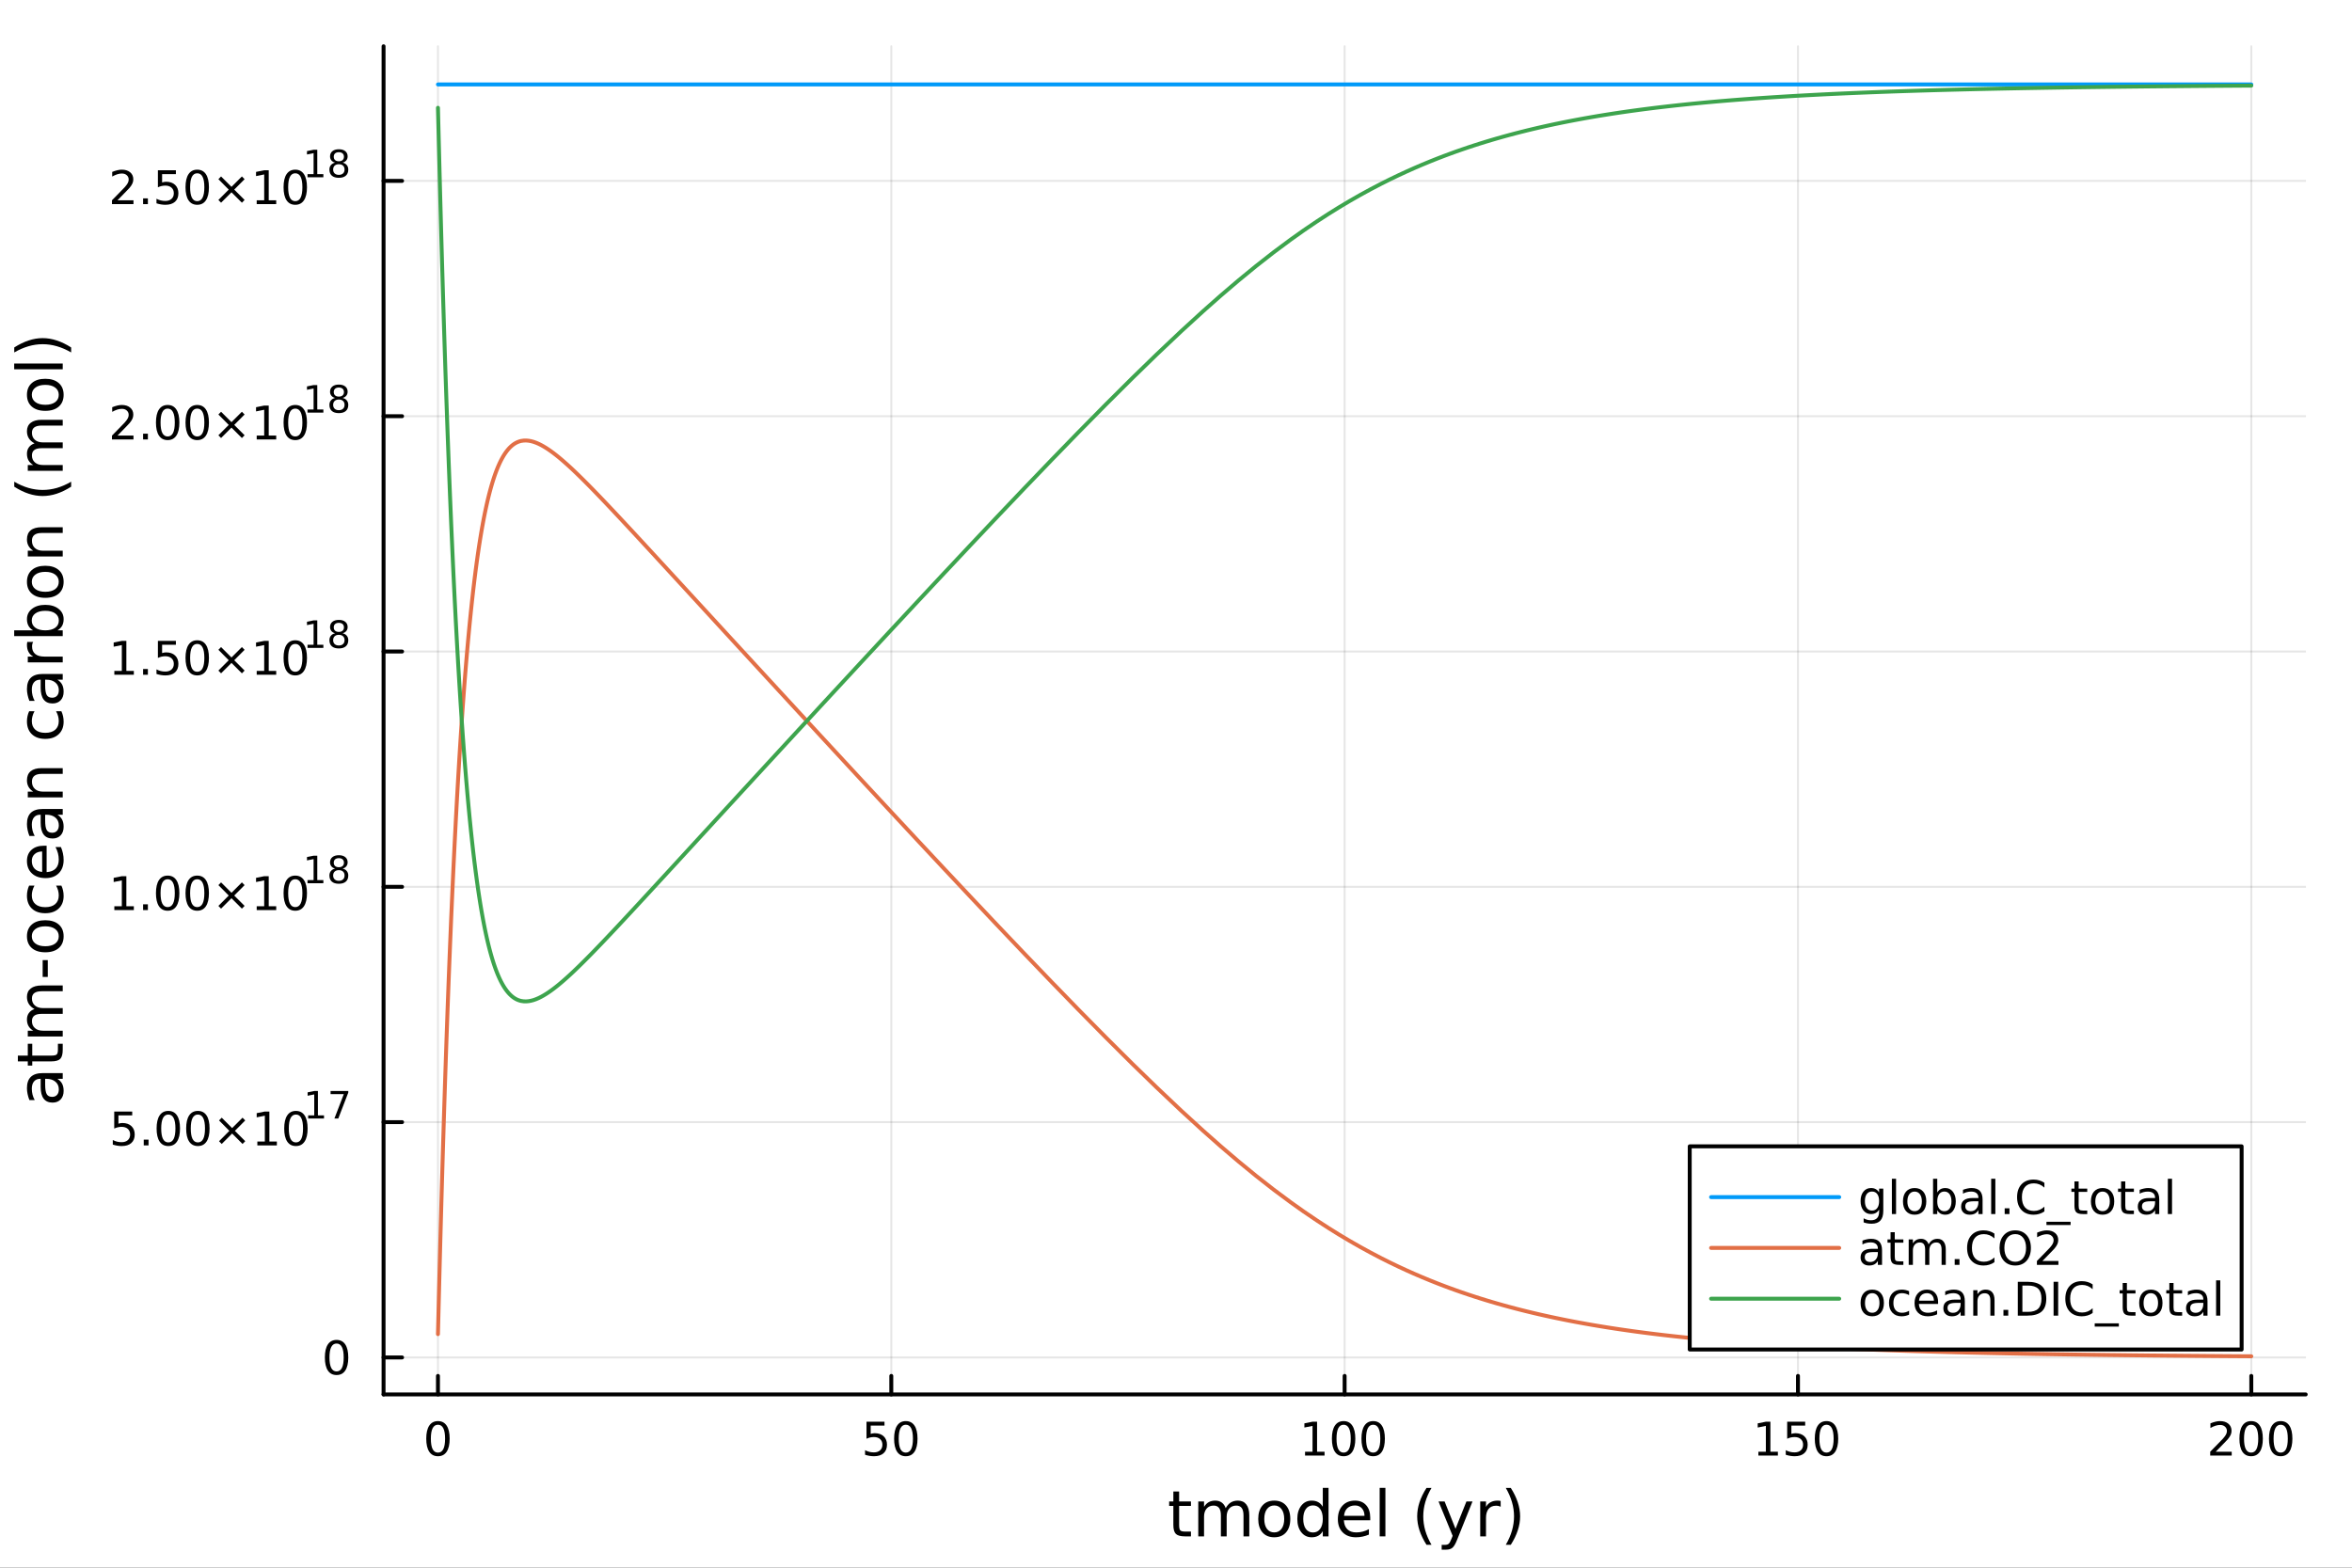 <?xml version="1.0" encoding="utf-8"?>
<svg xmlns="http://www.w3.org/2000/svg" xmlns:xlink="http://www.w3.org/1999/xlink" width="600" height="400" viewBox="0 0 2400 1600">
<rect x="0" y="0" width="2400" height="1600" fill="#333333" stroke="none"/>
<defs>
  <clipPath id="clip930">
    <rect x="0" y="0" width="2400" height="1600"/>
  </clipPath>
</defs>
<path clip-path="url(#clip930)" d="M0 1600 L2400 1600 L2400 0 L0 0  Z" fill="#ffffff" fill-rule="evenodd" fill-opacity="1"/>
<defs>
  <clipPath id="clip931">
    <rect x="480" y="0" width="1681" height="1600"/>
  </clipPath>
</defs>
<path clip-path="url(#clip930)" d="M391.389 1423.18 L2352.76 1423.18 L2352.76 47.244 L391.389 47.244  Z" fill="#ffffff" fill-rule="evenodd" fill-opacity="1"/>
<defs>
  <clipPath id="clip932">
    <rect x="391" y="47" width="1962" height="1377"/>
  </clipPath>
</defs>
<polyline clip-path="url(#clip932)" style="stroke:#000000; stroke-linecap:round; stroke-linejoin:round; stroke-width:2; stroke-opacity:0.1; fill:none" points="446.899,1423.18 446.899,47.244 "/>
<polyline clip-path="url(#clip932)" style="stroke:#000000; stroke-linecap:round; stroke-linejoin:round; stroke-width:2; stroke-opacity:0.1; fill:none" points="909.486,1423.18 909.486,47.244 "/>
<polyline clip-path="url(#clip932)" style="stroke:#000000; stroke-linecap:round; stroke-linejoin:round; stroke-width:2; stroke-opacity:0.1; fill:none" points="1372.07,1423.18 1372.07,47.244 "/>
<polyline clip-path="url(#clip932)" style="stroke:#000000; stroke-linecap:round; stroke-linejoin:round; stroke-width:2; stroke-opacity:0.1; fill:none" points="1834.66,1423.18 1834.66,47.244 "/>
<polyline clip-path="url(#clip932)" style="stroke:#000000; stroke-linecap:round; stroke-linejoin:round; stroke-width:2; stroke-opacity:0.1; fill:none" points="2297.25,1423.18 2297.25,47.244 "/>
<polyline clip-path="url(#clip930)" style="stroke:#000000; stroke-linecap:round; stroke-linejoin:round; stroke-width:4; stroke-opacity:1; fill:none" points="391.389,1423.18 2352.76,1423.18 "/>
<polyline clip-path="url(#clip930)" style="stroke:#000000; stroke-linecap:round; stroke-linejoin:round; stroke-width:4; stroke-opacity:1; fill:none" points="446.899,1423.18 446.899,1404.28 "/>
<polyline clip-path="url(#clip930)" style="stroke:#000000; stroke-linecap:round; stroke-linejoin:round; stroke-width:4; stroke-opacity:1; fill:none" points="909.486,1423.18 909.486,1404.28 "/>
<polyline clip-path="url(#clip930)" style="stroke:#000000; stroke-linecap:round; stroke-linejoin:round; stroke-width:4; stroke-opacity:1; fill:none" points="1372.07,1423.18 1372.07,1404.28 "/>
<polyline clip-path="url(#clip930)" style="stroke:#000000; stroke-linecap:round; stroke-linejoin:round; stroke-width:4; stroke-opacity:1; fill:none" points="1834.66,1423.18 1834.66,1404.28 "/>
<polyline clip-path="url(#clip930)" style="stroke:#000000; stroke-linecap:round; stroke-linejoin:round; stroke-width:4; stroke-opacity:1; fill:none" points="2297.25,1423.18 2297.25,1404.28 "/>
<path clip-path="url(#clip930)" d="M446.899 1454.1 Q443.288 1454.1 441.459 1457.66 Q439.654 1461.2 439.654 1468.33 Q439.654 1475.44 441.459 1479.01 Q443.288 1482.55 446.899 1482.55 Q450.533 1482.55 452.339 1479.01 Q454.168 1475.44 454.168 1468.33 Q454.168 1461.2 452.339 1457.66 Q450.533 1454.1 446.899 1454.1 M446.899 1450.39 Q452.709 1450.39 455.765 1455 Q458.844 1459.58 458.844 1468.33 Q458.844 1477.06 455.765 1481.67 Q452.709 1486.25 446.899 1486.25 Q441.089 1486.25 438.01 1481.67 Q434.955 1477.06 434.955 1468.33 Q434.955 1459.58 438.01 1455 Q441.089 1450.39 446.899 1450.39 Z" fill="#000000" fill-rule="nonzero" fill-opacity="1" /><path clip-path="url(#clip930)" d="M884.185 1451.02 L902.541 1451.02 L902.541 1454.96 L888.467 1454.96 L888.467 1463.43 Q889.486 1463.08 890.504 1462.92 Q891.523 1462.73 892.541 1462.73 Q898.328 1462.73 901.708 1465.9 Q905.088 1469.08 905.088 1474.49 Q905.088 1480.07 901.615 1483.17 Q898.143 1486.25 891.824 1486.25 Q889.648 1486.25 887.379 1485.88 Q885.134 1485.51 882.727 1484.77 L882.727 1480.07 Q884.81 1481.2 887.032 1481.76 Q889.254 1482.32 891.731 1482.32 Q895.736 1482.32 898.074 1480.21 Q900.412 1478.1 900.412 1474.49 Q900.412 1470.88 898.074 1468.77 Q895.736 1466.67 891.731 1466.67 Q889.856 1466.67 887.981 1467.08 Q886.129 1467.5 884.185 1468.38 L884.185 1451.02 Z" fill="#000000" fill-rule="nonzero" fill-opacity="1" /><path clip-path="url(#clip930)" d="M924.3 1454.1 Q920.689 1454.1 918.861 1457.66 Q917.055 1461.2 917.055 1468.33 Q917.055 1475.44 918.861 1479.01 Q920.689 1482.55 924.3 1482.55 Q927.935 1482.55 929.74 1479.01 Q931.569 1475.44 931.569 1468.33 Q931.569 1461.2 929.74 1457.66 Q927.935 1454.1 924.3 1454.1 M924.3 1450.39 Q930.111 1450.39 933.166 1455 Q936.245 1459.58 936.245 1468.33 Q936.245 1477.06 933.166 1481.67 Q930.111 1486.25 924.3 1486.25 Q918.49 1486.25 915.412 1481.67 Q912.356 1477.06 912.356 1468.33 Q912.356 1459.58 915.412 1455 Q918.49 1450.39 924.3 1450.39 Z" fill="#000000" fill-rule="nonzero" fill-opacity="1" /><path clip-path="url(#clip930)" d="M1331.68 1481.64 L1339.32 1481.64 L1339.32 1455.28 L1331.01 1456.95 L1331.01 1452.69 L1339.27 1451.02 L1343.95 1451.02 L1343.95 1481.64 L1351.59 1481.64 L1351.59 1485.58 L1331.68 1485.58 L1331.68 1481.64 Z" fill="#000000" fill-rule="nonzero" fill-opacity="1" /><path clip-path="url(#clip930)" d="M1371.03 1454.1 Q1367.42 1454.1 1365.59 1457.66 Q1363.79 1461.2 1363.79 1468.33 Q1363.79 1475.44 1365.59 1479.01 Q1367.42 1482.55 1371.03 1482.55 Q1374.66 1482.55 1376.47 1479.01 Q1378.3 1475.44 1378.3 1468.33 Q1378.3 1461.2 1376.47 1457.66 Q1374.66 1454.1 1371.03 1454.1 M1371.03 1450.39 Q1376.84 1450.39 1379.9 1455 Q1382.98 1459.58 1382.98 1468.33 Q1382.98 1477.06 1379.9 1481.67 Q1376.84 1486.25 1371.03 1486.25 Q1365.22 1486.25 1362.14 1481.67 Q1359.09 1477.06 1359.09 1468.33 Q1359.09 1459.58 1362.14 1455 Q1365.22 1450.39 1371.03 1450.39 Z" fill="#000000" fill-rule="nonzero" fill-opacity="1" /><path clip-path="url(#clip930)" d="M1401.19 1454.1 Q1397.58 1454.1 1395.75 1457.66 Q1393.95 1461.2 1393.95 1468.33 Q1393.95 1475.44 1395.75 1479.01 Q1397.58 1482.55 1401.19 1482.55 Q1404.83 1482.55 1406.63 1479.01 Q1408.46 1475.44 1408.46 1468.33 Q1408.46 1461.2 1406.63 1457.66 Q1404.83 1454.1 1401.19 1454.1 M1401.19 1450.39 Q1407 1450.39 1410.06 1455 Q1413.14 1459.58 1413.14 1468.33 Q1413.14 1477.06 1410.06 1481.67 Q1407 1486.25 1401.19 1486.25 Q1395.38 1486.25 1392.3 1481.67 Q1389.25 1477.06 1389.25 1468.33 Q1389.25 1459.58 1392.3 1455 Q1395.38 1450.39 1401.19 1450.39 Z" fill="#000000" fill-rule="nonzero" fill-opacity="1" /><path clip-path="url(#clip930)" d="M1794.27 1481.64 L1801.9 1481.64 L1801.9 1455.28 L1793.59 1456.95 L1793.59 1452.69 L1801.86 1451.02 L1806.53 1451.02 L1806.53 1481.64 L1814.17 1481.64 L1814.17 1485.58 L1794.27 1485.58 L1794.27 1481.64 Z" fill="#000000" fill-rule="nonzero" fill-opacity="1" /><path clip-path="url(#clip930)" d="M1823.66 1451.02 L1842.02 1451.02 L1842.02 1454.96 L1827.95 1454.96 L1827.95 1463.43 Q1828.96 1463.08 1829.98 1462.92 Q1831 1462.73 1832.02 1462.73 Q1837.81 1462.73 1841.19 1465.9 Q1844.57 1469.08 1844.57 1474.49 Q1844.57 1480.07 1841.09 1483.17 Q1837.62 1486.25 1831.3 1486.25 Q1829.13 1486.25 1826.86 1485.88 Q1824.61 1485.51 1822.21 1484.77 L1822.21 1480.07 Q1824.29 1481.2 1826.51 1481.76 Q1828.73 1482.32 1831.21 1482.32 Q1835.21 1482.32 1837.55 1480.21 Q1839.89 1478.1 1839.89 1474.49 Q1839.89 1470.88 1837.55 1468.77 Q1835.21 1466.67 1831.21 1466.67 Q1829.33 1466.67 1827.46 1467.08 Q1825.61 1467.5 1823.66 1468.38 L1823.66 1451.02 Z" fill="#000000" fill-rule="nonzero" fill-opacity="1" /><path clip-path="url(#clip930)" d="M1863.78 1454.1 Q1860.17 1454.1 1858.34 1457.66 Q1856.53 1461.2 1856.53 1468.33 Q1856.53 1475.44 1858.34 1479.01 Q1860.17 1482.55 1863.78 1482.55 Q1867.41 1482.55 1869.22 1479.01 Q1871.05 1475.44 1871.05 1468.33 Q1871.05 1461.2 1869.22 1457.66 Q1867.41 1454.1 1863.78 1454.1 M1863.78 1450.39 Q1869.59 1450.39 1872.64 1455 Q1875.72 1459.58 1875.72 1468.33 Q1875.72 1477.06 1872.64 1481.67 Q1869.59 1486.25 1863.78 1486.25 Q1857.97 1486.25 1854.89 1481.67 Q1851.83 1477.06 1851.83 1468.33 Q1851.83 1459.58 1854.89 1455 Q1857.97 1450.39 1863.78 1450.39 Z" fill="#000000" fill-rule="nonzero" fill-opacity="1" /><path clip-path="url(#clip930)" d="M2260.94 1481.64 L2277.26 1481.64 L2277.26 1485.58 L2255.31 1485.58 L2255.31 1481.64 Q2257.97 1478.89 2262.56 1474.26 Q2267.16 1469.61 2268.35 1468.27 Q2270.59 1465.74 2271.47 1464.01 Q2272.37 1462.25 2272.37 1460.56 Q2272.37 1457.8 2270.43 1456.07 Q2268.51 1454.33 2265.41 1454.33 Q2263.21 1454.33 2260.75 1455.09 Q2258.32 1455.86 2255.54 1457.41 L2255.54 1452.69 Q2258.37 1451.55 2260.82 1450.97 Q2263.28 1450.39 2265.31 1450.39 Q2270.68 1450.39 2273.88 1453.08 Q2277.07 1455.77 2277.07 1460.26 Q2277.07 1462.39 2276.26 1464.31 Q2275.47 1466.2 2273.37 1468.8 Q2272.79 1469.47 2269.69 1472.69 Q2266.59 1475.88 2260.94 1481.64 Z" fill="#000000" fill-rule="nonzero" fill-opacity="1" /><path clip-path="url(#clip930)" d="M2297.07 1454.1 Q2293.46 1454.1 2291.63 1457.66 Q2289.83 1461.2 2289.83 1468.33 Q2289.83 1475.44 2291.63 1479.01 Q2293.46 1482.55 2297.07 1482.55 Q2300.71 1482.55 2302.51 1479.01 Q2304.34 1475.44 2304.34 1468.33 Q2304.34 1461.2 2302.51 1457.66 Q2300.71 1454.1 2297.07 1454.1 M2297.07 1450.39 Q2302.88 1450.39 2305.94 1455 Q2309.02 1459.58 2309.02 1468.33 Q2309.02 1477.06 2305.94 1481.67 Q2302.88 1486.25 2297.07 1486.25 Q2291.26 1486.25 2288.18 1481.67 Q2285.13 1477.06 2285.13 1468.33 Q2285.13 1459.58 2288.18 1455 Q2291.26 1450.39 2297.07 1450.39 Z" fill="#000000" fill-rule="nonzero" fill-opacity="1" /><path clip-path="url(#clip930)" d="M2327.23 1454.1 Q2323.62 1454.1 2321.79 1457.66 Q2319.99 1461.2 2319.99 1468.33 Q2319.99 1475.44 2321.79 1479.01 Q2323.62 1482.55 2327.23 1482.55 Q2330.87 1482.55 2332.67 1479.01 Q2334.5 1475.44 2334.5 1468.33 Q2334.5 1461.2 2332.67 1457.66 Q2330.87 1454.1 2327.23 1454.1 M2327.23 1450.39 Q2333.04 1450.39 2336.1 1455 Q2339.18 1459.58 2339.18 1468.33 Q2339.18 1477.06 2336.1 1481.67 Q2333.04 1486.25 2327.23 1486.25 Q2321.42 1486.25 2318.34 1481.67 Q2315.29 1477.06 2315.29 1468.33 Q2315.29 1459.58 2318.34 1455 Q2321.42 1450.39 2327.23 1450.39 Z" fill="#000000" fill-rule="nonzero" fill-opacity="1" /><path clip-path="url(#clip930)" d="M1203.19 1522.27 L1203.19 1532.4 L1215.25 1532.4 L1215.25 1536.95 L1203.19 1536.95 L1203.19 1556.3 Q1203.19 1560.66 1204.37 1561.9 Q1205.58 1563.14 1209.24 1563.14 L1215.25 1563.14 L1215.25 1568.04 L1209.24 1568.04 Q1202.46 1568.04 1199.88 1565.53 Q1197.3 1562.98 1197.3 1556.3 L1197.3 1536.95 L1193.01 1536.95 L1193.01 1532.4 L1197.3 1532.4 L1197.3 1522.27 L1203.19 1522.27 Z" fill="#000000" fill-rule="nonzero" fill-opacity="1" /><path clip-path="url(#clip930)" d="M1250.71 1539.24 Q1252.91 1535.29 1255.96 1533.41 Q1259.02 1531.54 1263.16 1531.54 Q1268.73 1531.54 1271.75 1535.45 Q1274.77 1539.33 1274.77 1546.53 L1274.77 1568.04 L1268.88 1568.04 L1268.88 1546.72 Q1268.88 1541.59 1267.07 1539.11 Q1265.26 1536.63 1261.53 1536.63 Q1256.98 1536.63 1254.34 1539.65 Q1251.7 1542.68 1251.7 1547.9 L1251.7 1568.04 L1245.81 1568.04 L1245.81 1546.72 Q1245.81 1541.56 1243.99 1539.11 Q1242.18 1536.63 1238.39 1536.63 Q1233.9 1536.63 1231.26 1539.68 Q1228.62 1542.71 1228.62 1547.9 L1228.62 1568.04 L1222.73 1568.04 L1222.73 1532.4 L1228.62 1532.4 L1228.62 1537.93 Q1230.63 1534.66 1233.43 1533.1 Q1236.23 1531.54 1240.08 1531.54 Q1243.96 1531.54 1246.67 1533.51 Q1249.41 1535.48 1250.71 1539.24 Z" fill="#000000" fill-rule="nonzero" fill-opacity="1" /><path clip-path="url(#clip930)" d="M1300.27 1536.5 Q1295.56 1536.5 1292.82 1540.19 Q1290.08 1543.85 1290.08 1550.25 Q1290.08 1556.65 1292.79 1560.34 Q1295.52 1564 1300.27 1564 Q1304.95 1564 1307.68 1560.31 Q1310.42 1556.62 1310.42 1550.25 Q1310.42 1543.92 1307.68 1540.23 Q1304.95 1536.5 1300.27 1536.5 M1300.27 1531.54 Q1307.91 1531.54 1312.27 1536.5 Q1316.63 1541.47 1316.63 1550.25 Q1316.63 1559 1312.27 1564 Q1307.91 1568.97 1300.27 1568.97 Q1292.6 1568.97 1288.24 1564 Q1283.91 1559 1283.91 1550.25 Q1283.91 1541.47 1288.24 1536.5 Q1292.6 1531.54 1300.27 1531.54 Z" fill="#000000" fill-rule="nonzero" fill-opacity="1" /><path clip-path="url(#clip930)" d="M1349.79 1537.81 L1349.79 1518.52 L1355.65 1518.52 L1355.65 1568.04 L1349.79 1568.04 L1349.79 1562.7 Q1347.95 1565.88 1345.11 1567.44 Q1342.31 1568.97 1338.37 1568.97 Q1331.9 1568.97 1327.83 1563.81 Q1323.79 1558.65 1323.79 1550.25 Q1323.79 1541.85 1327.83 1536.69 Q1331.9 1531.54 1338.37 1531.54 Q1342.31 1531.54 1345.11 1533.1 Q1347.95 1534.62 1349.79 1537.81 M1329.84 1550.25 Q1329.84 1556.71 1332.48 1560.4 Q1335.15 1564.07 1339.8 1564.07 Q1344.45 1564.07 1347.12 1560.4 Q1349.79 1556.71 1349.79 1550.25 Q1349.79 1543.79 1347.12 1540.13 Q1344.45 1536.44 1339.8 1536.44 Q1335.15 1536.44 1332.48 1540.13 Q1329.84 1543.79 1329.84 1550.25 Z" fill="#000000" fill-rule="nonzero" fill-opacity="1" /><path clip-path="url(#clip930)" d="M1398.2 1548.76 L1398.2 1551.62 L1371.28 1551.62 Q1371.66 1557.67 1374.91 1560.85 Q1378.18 1564 1384.01 1564 Q1387.38 1564 1390.53 1563.17 Q1393.72 1562.35 1396.83 1560.69 L1396.83 1566.23 Q1393.68 1567.57 1390.37 1568.27 Q1387.06 1568.97 1383.66 1568.97 Q1375.13 1568.97 1370.13 1564 Q1365.17 1559.04 1365.17 1550.57 Q1365.17 1541.82 1369.88 1536.69 Q1374.62 1531.54 1382.64 1531.54 Q1389.83 1531.54 1394 1536.18 Q1398.2 1540.8 1398.2 1548.76 M1392.35 1547.04 Q1392.28 1542.23 1389.64 1539.37 Q1387.03 1536.5 1382.7 1536.5 Q1377.8 1536.5 1374.84 1539.27 Q1371.91 1542.04 1371.47 1547.07 L1392.35 1547.04 Z" fill="#000000" fill-rule="nonzero" fill-opacity="1" /><path clip-path="url(#clip930)" d="M1407.82 1518.52 L1413.67 1518.52 L1413.67 1568.04 L1407.82 1568.04 L1407.82 1518.52 Z" fill="#000000" fill-rule="nonzero" fill-opacity="1" /><path clip-path="url(#clip930)" d="M1460.71 1518.58 Q1456.45 1525.9 1454.38 1533.06 Q1452.31 1540.23 1452.31 1547.58 Q1452.31 1554.93 1454.38 1562.16 Q1456.48 1569.35 1460.71 1576.64 L1455.62 1576.64 Q1450.85 1569.16 1448.46 1561.93 Q1446.11 1554.71 1446.11 1547.58 Q1446.11 1540.48 1448.46 1533.29 Q1450.82 1526.09 1455.62 1518.58 L1460.71 1518.58 Z" fill="#000000" fill-rule="nonzero" fill-opacity="1" /><path clip-path="url(#clip930)" d="M1486.91 1571.35 Q1484.43 1577.72 1482.07 1579.66 Q1479.72 1581.6 1475.77 1581.6 L1471.09 1581.6 L1471.09 1576.7 L1474.53 1576.7 Q1476.95 1576.7 1478.28 1575.56 Q1479.62 1574.41 1481.24 1570.14 L1482.29 1567.47 L1467.88 1532.4 L1474.08 1532.4 L1485.22 1560.28 L1496.36 1532.4 L1502.57 1532.4 L1486.91 1571.35 Z" fill="#000000" fill-rule="nonzero" fill-opacity="1" /><path clip-path="url(#clip930)" d="M1531.31 1537.87 Q1530.32 1537.3 1529.15 1537.04 Q1528 1536.76 1526.6 1536.76 Q1521.63 1536.76 1518.96 1540 Q1516.32 1543.22 1516.32 1549.27 L1516.32 1568.04 L1510.43 1568.04 L1510.43 1532.4 L1516.32 1532.4 L1516.32 1537.93 Q1518.17 1534.69 1521.13 1533.13 Q1524.09 1531.54 1528.32 1531.54 Q1528.92 1531.54 1529.66 1531.63 Q1530.39 1531.7 1531.28 1531.85 L1531.31 1537.87 Z" fill="#000000" fill-rule="nonzero" fill-opacity="1" /><path clip-path="url(#clip930)" d="M1536.53 1518.58 L1541.62 1518.58 Q1546.4 1526.09 1548.75 1533.29 Q1551.14 1540.48 1551.14 1547.58 Q1551.14 1554.71 1548.75 1561.93 Q1546.4 1569.16 1541.62 1576.64 L1536.53 1576.64 Q1540.76 1569.35 1542.83 1562.16 Q1544.93 1554.93 1544.93 1547.58 Q1544.93 1540.23 1542.83 1533.06 Q1540.76 1525.9 1536.53 1518.58 Z" fill="#000000" fill-rule="nonzero" fill-opacity="1" /><polyline clip-path="url(#clip932)" style="stroke:#000000; stroke-linecap:round; stroke-linejoin:round; stroke-width:2; stroke-opacity:0.1; fill:none" points="391.389,1385.43 2352.76,1385.43 "/>
<polyline clip-path="url(#clip932)" style="stroke:#000000; stroke-linecap:round; stroke-linejoin:round; stroke-width:2; stroke-opacity:0.1; fill:none" points="391.389,1145.27 2352.76,1145.27 "/>
<polyline clip-path="url(#clip932)" style="stroke:#000000; stroke-linecap:round; stroke-linejoin:round; stroke-width:2; stroke-opacity:0.1; fill:none" points="391.389,905.104 2352.76,905.104 "/>
<polyline clip-path="url(#clip932)" style="stroke:#000000; stroke-linecap:round; stroke-linejoin:round; stroke-width:2; stroke-opacity:0.1; fill:none" points="391.389,664.941 2352.76,664.941 "/>
<polyline clip-path="url(#clip932)" style="stroke:#000000; stroke-linecap:round; stroke-linejoin:round; stroke-width:2; stroke-opacity:0.1; fill:none" points="391.389,424.778 2352.76,424.778 "/>
<polyline clip-path="url(#clip932)" style="stroke:#000000; stroke-linecap:round; stroke-linejoin:round; stroke-width:2; stroke-opacity:0.1; fill:none" points="391.389,184.614 2352.76,184.614 "/>
<polyline clip-path="url(#clip930)" style="stroke:#000000; stroke-linecap:round; stroke-linejoin:round; stroke-width:4; stroke-opacity:1; fill:none" points="391.389,1423.18 391.389,47.244 "/>
<polyline clip-path="url(#clip930)" style="stroke:#000000; stroke-linecap:round; stroke-linejoin:round; stroke-width:4; stroke-opacity:1; fill:none" points="391.389,1385.43 410.286,1385.43 "/>
<polyline clip-path="url(#clip930)" style="stroke:#000000; stroke-linecap:round; stroke-linejoin:round; stroke-width:4; stroke-opacity:1; fill:none" points="391.389,1145.27 410.286,1145.27 "/>
<polyline clip-path="url(#clip930)" style="stroke:#000000; stroke-linecap:round; stroke-linejoin:round; stroke-width:4; stroke-opacity:1; fill:none" points="391.389,905.104 410.286,905.104 "/>
<polyline clip-path="url(#clip930)" style="stroke:#000000; stroke-linecap:round; stroke-linejoin:round; stroke-width:4; stroke-opacity:1; fill:none" points="391.389,664.941 410.286,664.941 "/>
<polyline clip-path="url(#clip930)" style="stroke:#000000; stroke-linecap:round; stroke-linejoin:round; stroke-width:4; stroke-opacity:1; fill:none" points="391.389,424.778 410.286,424.778 "/>
<polyline clip-path="url(#clip930)" style="stroke:#000000; stroke-linecap:round; stroke-linejoin:round; stroke-width:4; stroke-opacity:1; fill:none" points="391.389,184.614 410.286,184.614 "/>
<path clip-path="url(#clip930)" d="M343.444 1371.23 Q339.833 1371.23 338.005 1374.79 Q336.199 1378.34 336.199 1385.47 Q336.199 1392.57 338.005 1396.14 Q339.833 1399.68 343.444 1399.68 Q347.079 1399.68 348.884 1396.14 Q350.713 1392.57 350.713 1385.47 Q350.713 1378.34 348.884 1374.79 Q347.079 1371.23 343.444 1371.23 M343.444 1367.53 Q349.255 1367.53 352.31 1372.13 Q355.389 1376.72 355.389 1385.47 Q355.389 1394.19 352.31 1398.8 Q349.255 1403.38 343.444 1403.38 Q337.634 1403.38 334.556 1398.8 Q331.5 1394.19 331.5 1385.47 Q331.5 1376.72 334.556 1372.13 Q337.634 1367.53 343.444 1367.53 Z" fill="#000000" fill-rule="nonzero" fill-opacity="1" /><path clip-path="url(#clip930)" d="M116.562 1134.44 L134.918 1134.44 L134.918 1138.37 L120.844 1138.37 L120.844 1146.84 Q121.863 1146.5 122.881 1146.33 Q123.9 1146.15 124.918 1146.15 Q130.705 1146.15 134.085 1149.32 Q137.465 1152.49 137.465 1157.91 Q137.465 1163.49 133.992 1166.59 Q130.52 1169.67 124.201 1169.67 Q122.025 1169.67 119.756 1169.3 Q117.511 1168.93 115.104 1168.19 L115.104 1163.49 Q117.187 1164.62 119.409 1165.18 Q121.631 1165.73 124.108 1165.73 Q128.113 1165.73 130.451 1163.62 Q132.789 1161.52 132.789 1157.91 Q132.789 1154.3 130.451 1152.19 Q128.113 1150.08 124.108 1150.08 Q122.233 1150.08 120.358 1150.5 Q118.506 1150.92 116.562 1151.8 L116.562 1134.44 Z" fill="#000000" fill-rule="nonzero" fill-opacity="1" /><path clip-path="url(#clip930)" d="M146.678 1163.12 L151.562 1163.12 L151.562 1169 L146.678 1169 L146.678 1163.12 Z" fill="#000000" fill-rule="nonzero" fill-opacity="1" /><path clip-path="url(#clip930)" d="M171.747 1137.51 Q168.136 1137.51 166.307 1141.08 Q164.501 1144.62 164.501 1151.75 Q164.501 1158.86 166.307 1162.42 Q168.136 1165.96 171.747 1165.96 Q175.381 1165.96 177.187 1162.42 Q179.015 1158.86 179.015 1151.75 Q179.015 1144.62 177.187 1141.08 Q175.381 1137.51 171.747 1137.51 M171.747 1133.81 Q177.557 1133.81 180.613 1138.42 Q183.691 1143 183.691 1151.75 Q183.691 1160.48 180.613 1165.08 Q177.557 1169.67 171.747 1169.67 Q165.937 1169.67 162.858 1165.08 Q159.802 1160.48 159.802 1151.75 Q159.802 1143 162.858 1138.42 Q165.937 1133.81 171.747 1133.81 Z" fill="#000000" fill-rule="nonzero" fill-opacity="1" /><path clip-path="url(#clip930)" d="M201.909 1137.51 Q198.298 1137.51 196.469 1141.08 Q194.663 1144.62 194.663 1151.75 Q194.663 1158.86 196.469 1162.42 Q198.298 1165.96 201.909 1165.96 Q205.543 1165.96 207.348 1162.42 Q209.177 1158.86 209.177 1151.75 Q209.177 1144.62 207.348 1141.08 Q205.543 1137.51 201.909 1137.51 M201.909 1133.81 Q207.719 1133.81 210.774 1138.42 Q213.853 1143 213.853 1151.75 Q213.853 1160.48 210.774 1165.08 Q207.719 1169.67 201.909 1169.67 Q196.099 1169.67 193.02 1165.08 Q189.964 1160.48 189.964 1151.75 Q189.964 1143 193.02 1138.42 Q196.099 1133.81 201.909 1133.81 Z" fill="#000000" fill-rule="nonzero" fill-opacity="1" /><path clip-path="url(#clip930)" d="M250.242 1143.53 L239.663 1154.16 L250.242 1164.74 L247.487 1167.54 L236.862 1156.91 L226.237 1167.54 L223.506 1164.74 L234.061 1154.16 L223.506 1143.53 L226.237 1140.73 L236.862 1151.36 L247.487 1140.73 L250.242 1143.53 Z" fill="#000000" fill-rule="nonzero" fill-opacity="1" /><path clip-path="url(#clip930)" d="M262.603 1165.06 L270.242 1165.06 L270.242 1138.69 L261.932 1140.36 L261.932 1136.1 L270.195 1134.44 L274.871 1134.44 L274.871 1165.06 L282.51 1165.06 L282.51 1169 L262.603 1169 L262.603 1165.06 Z" fill="#000000" fill-rule="nonzero" fill-opacity="1" /><path clip-path="url(#clip930)" d="M301.954 1137.51 Q298.343 1137.51 296.515 1141.08 Q294.709 1144.62 294.709 1151.75 Q294.709 1158.86 296.515 1162.42 Q298.343 1165.96 301.954 1165.96 Q305.589 1165.96 307.394 1162.42 Q309.223 1158.86 309.223 1151.75 Q309.223 1144.62 307.394 1141.08 Q305.589 1137.51 301.954 1137.51 M301.954 1133.81 Q307.765 1133.81 310.82 1138.42 Q313.899 1143 313.899 1151.75 Q313.899 1160.48 310.82 1165.08 Q307.765 1169.67 301.954 1169.67 Q296.144 1169.67 293.066 1165.08 Q290.01 1160.48 290.01 1151.75 Q290.01 1143 293.066 1138.42 Q296.144 1133.81 301.954 1133.81 Z" fill="#000000" fill-rule="nonzero" fill-opacity="1" /><path clip-path="url(#clip930)" d="M314.444 1138.39 L320.651 1138.39 L320.651 1116.97 L313.899 1118.32 L313.899 1114.86 L320.613 1113.5 L324.412 1113.5 L324.412 1138.39 L330.619 1138.39 L330.619 1141.58 L314.444 1141.58 L314.444 1138.39 Z" fill="#000000" fill-rule="nonzero" fill-opacity="1" /><path clip-path="url(#clip930)" d="M337.333 1113.5 L355.389 1113.5 L355.389 1115.12 L345.195 1141.58 L341.227 1141.58 L350.818 1116.7 L337.333 1116.7 L337.333 1113.5 Z" fill="#000000" fill-rule="nonzero" fill-opacity="1" /><path clip-path="url(#clip930)" d="M116.668 924.897 L124.306 924.897 L124.306 898.531 L115.996 900.198 L115.996 895.939 L124.26 894.272 L128.936 894.272 L128.936 924.897 L136.575 924.897 L136.575 928.832 L116.668 928.832 L116.668 924.897 Z" fill="#000000" fill-rule="nonzero" fill-opacity="1" /><path clip-path="url(#clip930)" d="M146.019 922.952 L150.903 922.952 L150.903 928.832 L146.019 928.832 L146.019 922.952 Z" fill="#000000" fill-rule="nonzero" fill-opacity="1" /><path clip-path="url(#clip930)" d="M171.089 897.351 Q167.477 897.351 165.649 900.915 Q163.843 904.457 163.843 911.587 Q163.843 918.693 165.649 922.258 Q167.477 925.799 171.089 925.799 Q174.723 925.799 176.528 922.258 Q178.357 918.693 178.357 911.587 Q178.357 904.457 176.528 900.915 Q174.723 897.351 171.089 897.351 M171.089 893.647 Q176.899 893.647 179.954 898.253 Q183.033 902.837 183.033 911.587 Q183.033 920.313 179.954 924.92 Q176.899 929.503 171.089 929.503 Q165.278 929.503 162.2 924.92 Q159.144 920.313 159.144 911.587 Q159.144 902.837 162.2 898.253 Q165.278 893.647 171.089 893.647 Z" fill="#000000" fill-rule="nonzero" fill-opacity="1" /><path clip-path="url(#clip930)" d="M201.25 897.351 Q197.639 897.351 195.811 900.915 Q194.005 904.457 194.005 911.587 Q194.005 918.693 195.811 922.258 Q197.639 925.799 201.25 925.799 Q204.885 925.799 206.69 922.258 Q208.519 918.693 208.519 911.587 Q208.519 904.457 206.69 900.915 Q204.885 897.351 201.25 897.351 M201.25 893.647 Q207.061 893.647 210.116 898.253 Q213.195 902.837 213.195 911.587 Q213.195 920.313 210.116 924.92 Q207.061 929.503 201.25 929.503 Q195.44 929.503 192.362 924.92 Q189.306 920.313 189.306 911.587 Q189.306 902.837 192.362 898.253 Q195.44 893.647 201.25 893.647 Z" fill="#000000" fill-rule="nonzero" fill-opacity="1" /><path clip-path="url(#clip930)" d="M249.584 903.369 L239.005 913.994 L249.584 924.573 L246.829 927.374 L236.204 916.749 L225.579 927.374 L222.848 924.573 L233.403 913.994 L222.848 903.369 L225.579 900.568 L236.204 911.193 L246.829 900.568 L249.584 903.369 Z" fill="#000000" fill-rule="nonzero" fill-opacity="1" /><path clip-path="url(#clip930)" d="M261.945 924.897 L269.583 924.897 L269.583 898.531 L261.273 900.198 L261.273 895.939 L269.537 894.272 L274.213 894.272 L274.213 924.897 L281.852 924.897 L281.852 928.832 L261.945 928.832 L261.945 924.897 Z" fill="#000000" fill-rule="nonzero" fill-opacity="1" /><path clip-path="url(#clip930)" d="M301.296 897.351 Q297.685 897.351 295.856 900.915 Q294.051 904.457 294.051 911.587 Q294.051 918.693 295.856 922.258 Q297.685 925.799 301.296 925.799 Q304.93 925.799 306.736 922.258 Q308.565 918.693 308.565 911.587 Q308.565 904.457 306.736 900.915 Q304.93 897.351 301.296 897.351 M301.296 893.647 Q307.106 893.647 310.162 898.253 Q313.241 902.837 313.241 911.587 Q313.241 920.313 310.162 924.92 Q307.106 929.503 301.296 929.503 Q295.486 929.503 292.407 924.92 Q289.352 920.313 289.352 911.587 Q289.352 902.837 292.407 898.253 Q295.486 893.647 301.296 893.647 Z" fill="#000000" fill-rule="nonzero" fill-opacity="1" /><path clip-path="url(#clip930)" d="M313.786 898.224 L319.993 898.224 L319.993 876.802 L313.241 878.156 L313.241 874.696 L319.955 873.341 L323.754 873.341 L323.754 898.224 L329.961 898.224 L329.961 901.421 L313.786 901.421 L313.786 898.224 Z" fill="#000000" fill-rule="nonzero" fill-opacity="1" /><path clip-path="url(#clip930)" d="M345.759 888.087 Q343.051 888.087 341.49 889.535 Q339.948 890.983 339.948 893.522 Q339.948 896.061 341.49 897.509 Q343.051 898.958 345.759 898.958 Q348.468 898.958 350.029 897.509 Q351.59 896.042 351.59 893.522 Q351.59 890.983 350.029 889.535 Q348.486 888.087 345.759 888.087 M341.96 886.469 Q339.515 885.867 338.142 884.194 Q336.788 882.52 336.788 880.112 Q336.788 876.746 339.176 874.79 Q341.584 872.834 345.759 872.834 Q349.953 872.834 352.342 874.79 Q354.731 876.746 354.731 880.112 Q354.731 882.52 353.358 884.194 Q352.003 885.867 349.577 886.469 Q352.323 887.109 353.847 888.971 Q355.389 890.833 355.389 893.522 Q355.389 897.604 352.887 899.785 Q350.405 901.967 345.759 901.967 Q341.114 901.967 338.612 899.785 Q336.13 897.604 336.13 893.522 Q336.13 890.833 337.672 888.971 Q339.214 887.109 341.96 886.469 M340.568 880.47 Q340.568 882.651 341.922 883.874 Q343.295 885.096 345.759 885.096 Q348.204 885.096 349.577 883.874 Q350.969 882.651 350.969 880.47 Q350.969 878.288 349.577 877.065 Q348.204 875.843 345.759 875.843 Q343.295 875.843 341.922 877.065 Q340.568 878.288 340.568 880.47 Z" fill="#000000" fill-rule="nonzero" fill-opacity="1" /><path clip-path="url(#clip930)" d="M116.668 684.733 L124.306 684.733 L124.306 658.368 L115.996 660.034 L115.996 655.775 L124.26 654.109 L128.936 654.109 L128.936 684.733 L136.575 684.733 L136.575 688.669 L116.668 688.669 L116.668 684.733 Z" fill="#000000" fill-rule="nonzero" fill-opacity="1" /><path clip-path="url(#clip930)" d="M146.019 682.789 L150.903 682.789 L150.903 688.669 L146.019 688.669 L146.019 682.789 Z" fill="#000000" fill-rule="nonzero" fill-opacity="1" /><path clip-path="url(#clip930)" d="M161.135 654.109 L179.491 654.109 L179.491 658.044 L165.417 658.044 L165.417 666.516 Q166.436 666.169 167.454 666.007 Q168.473 665.821 169.491 665.821 Q175.278 665.821 178.658 668.993 Q182.038 672.164 182.038 677.581 Q182.038 683.159 178.565 686.261 Q175.093 689.34 168.774 689.34 Q166.598 689.34 164.329 688.969 Q162.084 688.599 159.677 687.858 L159.677 683.159 Q161.76 684.294 163.982 684.849 Q166.204 685.405 168.681 685.405 Q172.686 685.405 175.024 683.298 Q177.362 681.192 177.362 677.581 Q177.362 673.97 175.024 671.863 Q172.686 669.757 168.681 669.757 Q166.806 669.757 164.931 670.173 Q163.079 670.59 161.135 671.47 L161.135 654.109 Z" fill="#000000" fill-rule="nonzero" fill-opacity="1" /><path clip-path="url(#clip930)" d="M201.25 657.187 Q197.639 657.187 195.811 660.752 Q194.005 664.294 194.005 671.423 Q194.005 678.53 195.811 682.094 Q197.639 685.636 201.25 685.636 Q204.885 685.636 206.69 682.094 Q208.519 678.53 208.519 671.423 Q208.519 664.294 206.69 660.752 Q204.885 657.187 201.25 657.187 M201.25 653.484 Q207.061 653.484 210.116 658.09 Q213.195 662.673 213.195 671.423 Q213.195 680.15 210.116 684.757 Q207.061 689.34 201.25 689.34 Q195.44 689.34 192.362 684.757 Q189.306 680.15 189.306 671.423 Q189.306 662.673 192.362 658.09 Q195.44 653.484 201.25 653.484 Z" fill="#000000" fill-rule="nonzero" fill-opacity="1" /><path clip-path="url(#clip930)" d="M249.584 663.206 L239.005 673.831 L249.584 684.409 L246.829 687.21 L236.204 676.585 L225.579 687.21 L222.848 684.409 L233.403 673.831 L222.848 663.206 L225.579 660.405 L236.204 671.03 L246.829 660.405 L249.584 663.206 Z" fill="#000000" fill-rule="nonzero" fill-opacity="1" /><path clip-path="url(#clip930)" d="M261.945 684.733 L269.583 684.733 L269.583 658.368 L261.273 660.034 L261.273 655.775 L269.537 654.109 L274.213 654.109 L274.213 684.733 L281.852 684.733 L281.852 688.669 L261.945 688.669 L261.945 684.733 Z" fill="#000000" fill-rule="nonzero" fill-opacity="1" /><path clip-path="url(#clip930)" d="M301.296 657.187 Q297.685 657.187 295.856 660.752 Q294.051 664.294 294.051 671.423 Q294.051 678.53 295.856 682.094 Q297.685 685.636 301.296 685.636 Q304.93 685.636 306.736 682.094 Q308.565 678.53 308.565 671.423 Q308.565 664.294 306.736 660.752 Q304.93 657.187 301.296 657.187 M301.296 653.484 Q307.106 653.484 310.162 658.09 Q313.241 662.673 313.241 671.423 Q313.241 680.15 310.162 684.757 Q307.106 689.34 301.296 689.34 Q295.486 689.34 292.407 684.757 Q289.352 680.15 289.352 671.423 Q289.352 662.673 292.407 658.09 Q295.486 653.484 301.296 653.484 Z" fill="#000000" fill-rule="nonzero" fill-opacity="1" /><path clip-path="url(#clip930)" d="M313.786 658.061 L319.993 658.061 L319.993 636.639 L313.241 637.993 L313.241 634.532 L319.955 633.178 L323.754 633.178 L323.754 658.061 L329.961 658.061 L329.961 661.258 L313.786 661.258 L313.786 658.061 Z" fill="#000000" fill-rule="nonzero" fill-opacity="1" /><path clip-path="url(#clip930)" d="M345.759 647.923 Q343.051 647.923 341.49 649.372 Q339.948 650.82 339.948 653.359 Q339.948 655.898 341.49 657.346 Q343.051 658.794 345.759 658.794 Q348.468 658.794 350.029 657.346 Q351.59 655.879 351.59 653.359 Q351.59 650.82 350.029 649.372 Q348.486 647.923 345.759 647.923 M341.96 646.306 Q339.515 645.704 338.142 644.03 Q336.788 642.356 336.788 639.949 Q336.788 636.582 339.176 634.626 Q341.584 632.67 345.759 632.67 Q349.953 632.67 352.342 634.626 Q354.731 636.582 354.731 639.949 Q354.731 642.356 353.358 644.03 Q352.003 645.704 349.577 646.306 Q352.323 646.945 353.847 648.807 Q355.389 650.669 355.389 653.359 Q355.389 657.44 352.887 659.622 Q350.405 661.804 345.759 661.804 Q341.114 661.804 338.612 659.622 Q336.13 657.44 336.13 653.359 Q336.13 650.669 337.672 648.807 Q339.214 646.945 341.96 646.306 M340.568 640.306 Q340.568 642.488 341.922 643.71 Q343.295 644.933 345.759 644.933 Q348.204 644.933 349.577 643.71 Q350.969 642.488 350.969 640.306 Q350.969 638.125 349.577 636.902 Q348.204 635.68 345.759 635.68 Q343.295 635.68 341.922 636.902 Q340.568 638.125 340.568 640.306 Z" fill="#000000" fill-rule="nonzero" fill-opacity="1" /><path clip-path="url(#clip930)" d="M119.885 444.57 L136.204 444.57 L136.204 448.505 L114.26 448.505 L114.26 444.57 Q116.922 441.815 121.505 437.186 Q126.112 432.533 127.292 431.19 Q129.538 428.667 130.417 426.931 Q131.32 425.172 131.32 423.482 Q131.32 420.728 129.376 418.991 Q127.455 417.255 124.353 417.255 Q122.154 417.255 119.7 418.019 Q117.269 418.783 114.492 420.334 L114.492 415.612 Q117.316 414.478 119.769 413.899 Q122.223 413.32 124.26 413.32 Q129.63 413.32 132.825 416.005 Q136.019 418.691 136.019 423.181 Q136.019 425.311 135.209 427.232 Q134.422 429.13 132.316 431.723 Q131.737 432.394 128.635 435.612 Q125.533 438.806 119.885 444.57 Z" fill="#000000" fill-rule="nonzero" fill-opacity="1" /><path clip-path="url(#clip930)" d="M146.019 442.626 L150.903 442.626 L150.903 448.505 L146.019 448.505 L146.019 442.626 Z" fill="#000000" fill-rule="nonzero" fill-opacity="1" /><path clip-path="url(#clip930)" d="M171.089 417.024 Q167.477 417.024 165.649 420.589 Q163.843 424.13 163.843 431.26 Q163.843 438.366 165.649 441.931 Q167.477 445.473 171.089 445.473 Q174.723 445.473 176.528 441.931 Q178.357 438.366 178.357 431.26 Q178.357 424.13 176.528 420.589 Q174.723 417.024 171.089 417.024 M171.089 413.32 Q176.899 413.32 179.954 417.927 Q183.033 422.51 183.033 431.26 Q183.033 439.987 179.954 444.593 Q176.899 449.176 171.089 449.176 Q165.278 449.176 162.2 444.593 Q159.144 439.987 159.144 431.26 Q159.144 422.51 162.2 417.927 Q165.278 413.32 171.089 413.32 Z" fill="#000000" fill-rule="nonzero" fill-opacity="1" /><path clip-path="url(#clip930)" d="M201.25 417.024 Q197.639 417.024 195.811 420.589 Q194.005 424.13 194.005 431.26 Q194.005 438.366 195.811 441.931 Q197.639 445.473 201.25 445.473 Q204.885 445.473 206.69 441.931 Q208.519 438.366 208.519 431.26 Q208.519 424.13 206.69 420.589 Q204.885 417.024 201.25 417.024 M201.25 413.32 Q207.061 413.32 210.116 417.927 Q213.195 422.51 213.195 431.26 Q213.195 439.987 210.116 444.593 Q207.061 449.176 201.25 449.176 Q195.44 449.176 192.362 444.593 Q189.306 439.987 189.306 431.26 Q189.306 422.51 192.362 417.927 Q195.44 413.32 201.25 413.32 Z" fill="#000000" fill-rule="nonzero" fill-opacity="1" /><path clip-path="url(#clip930)" d="M249.584 423.042 L239.005 433.667 L249.584 444.246 L246.829 447.047 L236.204 436.422 L225.579 447.047 L222.848 444.246 L233.403 433.667 L222.848 423.042 L225.579 420.241 L236.204 430.866 L246.829 420.241 L249.584 423.042 Z" fill="#000000" fill-rule="nonzero" fill-opacity="1" /><path clip-path="url(#clip930)" d="M261.945 444.57 L269.583 444.57 L269.583 418.204 L261.273 419.871 L261.273 415.612 L269.537 413.945 L274.213 413.945 L274.213 444.57 L281.852 444.57 L281.852 448.505 L261.945 448.505 L261.945 444.57 Z" fill="#000000" fill-rule="nonzero" fill-opacity="1" /><path clip-path="url(#clip930)" d="M301.296 417.024 Q297.685 417.024 295.856 420.589 Q294.051 424.13 294.051 431.26 Q294.051 438.366 295.856 441.931 Q297.685 445.473 301.296 445.473 Q304.93 445.473 306.736 441.931 Q308.565 438.366 308.565 431.26 Q308.565 424.13 306.736 420.589 Q304.93 417.024 301.296 417.024 M301.296 413.32 Q307.106 413.32 310.162 417.927 Q313.241 422.51 313.241 431.26 Q313.241 439.987 310.162 444.593 Q307.106 449.176 301.296 449.176 Q295.486 449.176 292.407 444.593 Q289.352 439.987 289.352 431.26 Q289.352 422.51 292.407 417.927 Q295.486 413.32 301.296 413.32 Z" fill="#000000" fill-rule="nonzero" fill-opacity="1" /><path clip-path="url(#clip930)" d="M313.786 417.897 L319.993 417.897 L319.993 396.475 L313.241 397.83 L313.241 394.369 L319.955 393.015 L323.754 393.015 L323.754 417.897 L329.961 417.897 L329.961 421.095 L313.786 421.095 L313.786 417.897 Z" fill="#000000" fill-rule="nonzero" fill-opacity="1" /><path clip-path="url(#clip930)" d="M345.759 407.76 Q343.051 407.76 341.49 409.208 Q339.948 410.656 339.948 413.196 Q339.948 415.735 341.49 417.183 Q343.051 418.631 345.759 418.631 Q348.468 418.631 350.029 417.183 Q351.59 415.716 351.59 413.196 Q351.59 410.656 350.029 409.208 Q348.486 407.76 345.759 407.76 M341.96 406.143 Q339.515 405.541 338.142 403.867 Q336.788 402.193 336.788 399.786 Q336.788 396.419 339.176 394.463 Q341.584 392.507 345.759 392.507 Q349.953 392.507 352.342 394.463 Q354.731 396.419 354.731 399.786 Q354.731 402.193 353.358 403.867 Q352.003 405.541 349.577 406.143 Q352.323 406.782 353.847 408.644 Q355.389 410.506 355.389 413.196 Q355.389 417.277 352.887 419.459 Q350.405 421.64 345.759 421.64 Q341.114 421.64 338.612 419.459 Q336.13 417.277 336.13 413.196 Q336.13 410.506 337.672 408.644 Q339.214 406.782 341.96 406.143 M340.568 400.143 Q340.568 402.325 341.922 403.547 Q343.295 404.77 345.759 404.77 Q348.204 404.77 349.577 403.547 Q350.969 402.325 350.969 400.143 Q350.969 397.961 349.577 396.739 Q348.204 395.516 345.759 395.516 Q343.295 395.516 341.922 396.739 Q340.568 397.961 340.568 400.143 Z" fill="#000000" fill-rule="nonzero" fill-opacity="1" /><path clip-path="url(#clip930)" d="M119.885 204.407 L136.204 204.407 L136.204 208.342 L114.26 208.342 L114.26 204.407 Q116.922 201.652 121.505 197.022 Q126.112 192.37 127.292 191.027 Q129.538 188.504 130.417 186.768 Q131.32 185.009 131.32 183.319 Q131.32 180.564 129.376 178.828 Q127.455 177.092 124.353 177.092 Q122.154 177.092 119.7 177.856 Q117.269 178.62 114.492 180.171 L114.492 175.448 Q117.316 174.314 119.769 173.736 Q122.223 173.157 124.26 173.157 Q129.63 173.157 132.825 175.842 Q136.019 178.527 136.019 183.018 Q136.019 185.148 135.209 187.069 Q134.422 188.967 132.316 191.56 Q131.737 192.231 128.635 195.448 Q125.533 198.643 119.885 204.407 Z" fill="#000000" fill-rule="nonzero" fill-opacity="1" /><path clip-path="url(#clip930)" d="M146.019 202.462 L150.903 202.462 L150.903 208.342 L146.019 208.342 L146.019 202.462 Z" fill="#000000" fill-rule="nonzero" fill-opacity="1" /><path clip-path="url(#clip930)" d="M161.135 173.782 L179.491 173.782 L179.491 177.717 L165.417 177.717 L165.417 186.189 Q166.436 185.842 167.454 185.68 Q168.473 185.495 169.491 185.495 Q175.278 185.495 178.658 188.666 Q182.038 191.837 182.038 197.254 Q182.038 202.833 178.565 205.934 Q175.093 209.013 168.774 209.013 Q166.598 209.013 164.329 208.643 Q162.084 208.272 159.677 207.532 L159.677 202.833 Q161.76 203.967 163.982 204.522 Q166.204 205.078 168.681 205.078 Q172.686 205.078 175.024 202.971 Q177.362 200.865 177.362 197.254 Q177.362 193.643 175.024 191.536 Q172.686 189.43 168.681 189.43 Q166.806 189.43 164.931 189.847 Q163.079 190.263 161.135 191.143 L161.135 173.782 Z" fill="#000000" fill-rule="nonzero" fill-opacity="1" /><path clip-path="url(#clip930)" d="M201.25 176.861 Q197.639 176.861 195.811 180.425 Q194.005 183.967 194.005 191.097 Q194.005 198.203 195.811 201.768 Q197.639 205.309 201.25 205.309 Q204.885 205.309 206.69 201.768 Q208.519 198.203 208.519 191.097 Q208.519 183.967 206.69 180.425 Q204.885 176.861 201.25 176.861 M201.25 173.157 Q207.061 173.157 210.116 177.763 Q213.195 182.347 213.195 191.097 Q213.195 199.823 210.116 204.43 Q207.061 209.013 201.25 209.013 Q195.44 209.013 192.362 204.43 Q189.306 199.823 189.306 191.097 Q189.306 182.347 192.362 177.763 Q195.44 173.157 201.25 173.157 Z" fill="#000000" fill-rule="nonzero" fill-opacity="1" /><path clip-path="url(#clip930)" d="M249.584 182.879 L239.005 193.504 L249.584 204.083 L246.829 206.883 L236.204 196.259 L225.579 206.883 L222.848 204.083 L233.403 193.504 L222.848 182.879 L225.579 180.078 L236.204 190.703 L246.829 180.078 L249.584 182.879 Z" fill="#000000" fill-rule="nonzero" fill-opacity="1" /><path clip-path="url(#clip930)" d="M261.945 204.407 L269.583 204.407 L269.583 178.041 L261.273 179.708 L261.273 175.448 L269.537 173.782 L274.213 173.782 L274.213 204.407 L281.852 204.407 L281.852 208.342 L261.945 208.342 L261.945 204.407 Z" fill="#000000" fill-rule="nonzero" fill-opacity="1" /><path clip-path="url(#clip930)" d="M301.296 176.861 Q297.685 176.861 295.856 180.425 Q294.051 183.967 294.051 191.097 Q294.051 198.203 295.856 201.768 Q297.685 205.309 301.296 205.309 Q304.93 205.309 306.736 201.768 Q308.565 198.203 308.565 191.097 Q308.565 183.967 306.736 180.425 Q304.93 176.861 301.296 176.861 M301.296 173.157 Q307.106 173.157 310.162 177.763 Q313.241 182.347 313.241 191.097 Q313.241 199.823 310.162 204.43 Q307.106 209.013 301.296 209.013 Q295.486 209.013 292.407 204.43 Q289.352 199.823 289.352 191.097 Q289.352 182.347 292.407 177.763 Q295.486 173.157 301.296 173.157 Z" fill="#000000" fill-rule="nonzero" fill-opacity="1" /><path clip-path="url(#clip930)" d="M313.786 177.734 L319.993 177.734 L319.993 156.312 L313.241 157.666 L313.241 154.206 L319.955 152.851 L323.754 152.851 L323.754 177.734 L329.961 177.734 L329.961 180.931 L313.786 180.931 L313.786 177.734 Z" fill="#000000" fill-rule="nonzero" fill-opacity="1" /><path clip-path="url(#clip930)" d="M345.759 167.597 Q343.051 167.597 341.49 169.045 Q339.948 170.493 339.948 173.032 Q339.948 175.571 341.49 177.019 Q343.051 178.468 345.759 178.468 Q348.468 178.468 350.029 177.019 Q351.59 175.552 351.59 173.032 Q351.59 170.493 350.029 169.045 Q348.486 167.597 345.759 167.597 M341.96 165.979 Q339.515 165.377 338.142 163.704 Q336.788 162.03 336.788 159.622 Q336.788 156.256 339.176 154.3 Q341.584 152.344 345.759 152.344 Q349.953 152.344 352.342 154.3 Q354.731 156.256 354.731 159.622 Q354.731 162.03 353.358 163.704 Q352.003 165.377 349.577 165.979 Q352.323 166.619 353.847 168.481 Q355.389 170.343 355.389 173.032 Q355.389 177.113 352.887 179.295 Q350.405 181.477 345.759 181.477 Q341.114 181.477 338.612 179.295 Q336.13 177.113 336.13 173.032 Q336.13 170.343 337.672 168.481 Q339.214 166.619 341.96 165.979 M340.568 159.98 Q340.568 162.161 341.922 163.384 Q343.295 164.606 345.759 164.606 Q348.204 164.606 349.577 163.384 Q350.969 162.161 350.969 159.98 Q350.969 157.798 349.577 156.575 Q348.204 155.353 345.759 155.353 Q343.295 155.353 341.922 156.575 Q340.568 157.798 340.568 159.98 Z" fill="#000000" fill-rule="nonzero" fill-opacity="1" /><path clip-path="url(#clip930)" d="M46.085 1106.91 Q46.085 1114 47.708 1116.74 Q49.331 1119.48 53.246 1119.48 Q56.365 1119.48 58.211 1117.44 Q60.026 1115.37 60.026 1111.84 Q60.026 1106.97 56.588 1104.04 Q53.119 1101.08 47.39 1101.08 L46.085 1101.08 L46.085 1106.91 M43.666 1095.22 L64.004 1095.22 L64.004 1101.08 L58.593 1101.08 Q61.84 1103.09 63.399 1106.08 Q64.927 1109.07 64.927 1113.4 Q64.927 1118.87 61.872 1122.12 Q58.784 1125.33 53.628 1125.33 Q47.612 1125.33 44.557 1121.32 Q41.501 1117.28 41.501 1109.29 L41.501 1101.08 L40.928 1101.08 Q36.886 1101.08 34.69 1103.75 Q32.462 1106.4 32.462 1111.2 Q32.462 1114.26 33.194 1117.15 Q33.926 1120.05 35.39 1122.72 L29.98 1122.72 Q28.738 1119.51 28.133 1116.49 Q27.497 1113.46 27.497 1110.6 Q27.497 1102.86 31.507 1099.04 Q35.518 1095.22 43.666 1095.22 Z" fill="#000000" fill-rule="nonzero" fill-opacity="1" /><path clip-path="url(#clip930)" d="M18.235 1077.37 L28.356 1077.37 L28.356 1065.31 L32.908 1065.31 L32.908 1077.37 L52.259 1077.37 Q56.62 1077.37 57.861 1076.19 Q59.103 1074.98 59.103 1071.32 L59.103 1065.31 L64.004 1065.31 L64.004 1071.32 Q64.004 1078.1 61.49 1080.68 Q58.943 1083.26 52.259 1083.26 L32.908 1083.26 L32.908 1087.55 L28.356 1087.55 L28.356 1083.26 L18.235 1083.26 L18.235 1077.37 Z" fill="#000000" fill-rule="nonzero" fill-opacity="1" /><path clip-path="url(#clip930)" d="M35.199 1029.85 Q31.253 1027.65 29.375 1024.6 Q27.497 1021.54 27.497 1017.4 Q27.497 1011.83 31.412 1008.81 Q35.295 1005.79 42.488 1005.79 L64.004 1005.79 L64.004 1011.67 L42.679 1011.67 Q37.555 1011.67 35.072 1013.49 Q32.589 1015.3 32.589 1019.03 Q32.589 1023.58 35.613 1026.22 Q38.637 1028.86 43.857 1028.86 L64.004 1028.86 L64.004 1034.75 L42.679 1034.75 Q37.523 1034.75 35.072 1036.56 Q32.589 1038.38 32.589 1042.17 Q32.589 1046.65 35.645 1049.3 Q38.669 1051.94 43.857 1051.94 L64.004 1051.94 L64.004 1057.83 L28.356 1057.83 L28.356 1051.94 L33.894 1051.94 Q30.616 1049.93 29.056 1047.13 Q27.497 1044.33 27.497 1040.48 Q27.497 1036.6 29.47 1033.89 Q31.444 1031.15 35.199 1029.85 Z" fill="#000000" fill-rule="nonzero" fill-opacity="1" /><path clip-path="url(#clip930)" d="M43.538 997.065 L43.538 979.91 L48.758 979.91 L48.758 997.065 L43.538 997.065 Z" fill="#000000" fill-rule="nonzero" fill-opacity="1" /><path clip-path="url(#clip930)" d="M32.462 955.561 Q32.462 960.272 36.154 963.009 Q39.815 965.746 46.212 965.746 Q52.609 965.746 56.302 963.041 Q59.962 960.303 59.962 955.561 Q59.962 950.882 56.27 948.145 Q52.578 945.408 46.212 945.408 Q39.878 945.408 36.186 948.145 Q32.462 950.882 32.462 955.561 M27.497 955.561 Q27.497 947.922 32.462 943.562 Q37.427 939.201 46.212 939.201 Q54.965 939.201 59.962 943.562 Q64.927 947.922 64.927 955.561 Q64.927 963.232 59.962 967.592 Q54.965 971.921 46.212 971.921 Q37.427 971.921 32.462 967.592 Q27.497 963.232 27.497 955.561 Z" fill="#000000" fill-rule="nonzero" fill-opacity="1" /><path clip-path="url(#clip930)" d="M29.725 903.84 L35.199 903.84 Q33.831 906.322 33.162 908.837 Q32.462 911.319 32.462 913.866 Q32.462 919.563 36.09 922.714 Q39.687 925.865 46.212 925.865 Q52.737 925.865 56.365 922.714 Q59.962 919.563 59.962 913.866 Q59.962 911.319 59.294 908.837 Q58.593 906.322 57.225 903.84 L62.636 903.84 Q63.781 906.29 64.354 908.932 Q64.927 911.542 64.927 914.502 Q64.927 922.555 59.866 927.297 Q54.806 932.04 46.212 932.04 Q37.491 932.04 32.494 927.265 Q27.497 922.459 27.497 914.12 Q27.497 911.415 28.07 908.837 Q28.611 906.259 29.725 903.84 Z" fill="#000000" fill-rule="nonzero" fill-opacity="1" /><path clip-path="url(#clip930)" d="M44.716 863.163 L47.581 863.163 L47.581 890.09 Q53.628 889.708 56.811 886.461 Q59.962 883.183 59.962 877.358 Q59.962 873.984 59.134 870.833 Q58.307 867.65 56.652 864.531 L62.19 864.531 Q63.527 867.682 64.227 870.992 Q64.927 874.303 64.927 877.708 Q64.927 886.238 59.962 891.235 Q54.997 896.201 46.53 896.201 Q37.777 896.201 32.653 891.49 Q27.497 886.748 27.497 878.727 Q27.497 871.534 32.144 867.364 Q36.759 863.163 44.716 863.163 M42.997 869.019 Q38.191 869.083 35.327 871.725 Q32.462 874.334 32.462 878.663 Q32.462 883.565 35.231 886.525 Q38 889.453 43.029 889.899 L42.997 869.019 Z" fill="#000000" fill-rule="nonzero" fill-opacity="1" /><path clip-path="url(#clip930)" d="M46.085 837.35 Q46.085 844.447 47.708 847.185 Q49.331 849.922 53.246 849.922 Q56.365 849.922 58.211 847.885 Q60.026 845.816 60.026 842.283 Q60.026 837.413 56.588 834.485 Q53.119 831.525 47.39 831.525 L46.085 831.525 L46.085 837.35 M43.666 825.669 L64.004 825.669 L64.004 831.525 L58.593 831.525 Q61.84 833.53 63.399 836.522 Q64.927 839.514 64.927 843.843 Q64.927 849.317 61.872 852.564 Q58.784 855.778 53.628 855.778 Q47.612 855.778 44.557 851.768 Q41.501 847.726 41.501 839.737 L41.501 831.525 L40.928 831.525 Q36.886 831.525 34.69 834.199 Q32.462 836.84 32.462 841.647 Q32.462 844.702 33.194 847.599 Q33.926 850.495 35.39 853.169 L29.98 853.169 Q28.738 849.954 28.133 846.93 Q27.497 843.906 27.497 841.042 Q27.497 833.308 31.507 829.488 Q35.518 825.669 43.666 825.669 Z" fill="#000000" fill-rule="nonzero" fill-opacity="1" /><path clip-path="url(#clip930)" d="M42.488 783.973 L64.004 783.973 L64.004 789.83 L42.679 789.83 Q37.618 789.83 35.104 791.803 Q32.589 793.776 32.589 797.723 Q32.589 802.466 35.613 805.203 Q38.637 807.94 43.857 807.94 L64.004 807.94 L64.004 813.828 L28.356 813.828 L28.356 807.94 L33.894 807.94 Q30.68 805.839 29.088 803.007 Q27.497 800.142 27.497 796.418 Q27.497 790.275 31.316 787.124 Q35.104 783.973 42.488 783.973 Z" fill="#000000" fill-rule="nonzero" fill-opacity="1" /><path clip-path="url(#clip930)" d="M29.725 725.918 L35.199 725.918 Q33.831 728.401 33.162 730.915 Q32.462 733.398 32.462 735.944 Q32.462 741.641 36.09 744.792 Q39.687 747.943 46.212 747.943 Q52.737 747.943 56.365 744.792 Q59.962 741.641 59.962 735.944 Q59.962 733.398 59.294 730.915 Q58.593 728.401 57.225 725.918 L62.636 725.918 Q63.781 728.369 64.354 731.011 Q64.927 733.621 64.927 736.581 Q64.927 744.633 59.866 749.376 Q54.806 754.118 46.212 754.118 Q37.491 754.118 32.494 749.344 Q27.497 744.538 27.497 736.199 Q27.497 733.493 28.07 730.915 Q28.611 728.337 29.725 725.918 Z" fill="#000000" fill-rule="nonzero" fill-opacity="1" /><path clip-path="url(#clip930)" d="M46.085 699.532 Q46.085 706.63 47.708 709.367 Q49.331 712.104 53.246 712.104 Q56.365 712.104 58.211 710.067 Q60.026 707.999 60.026 704.466 Q60.026 699.596 56.588 696.668 Q53.119 693.708 47.39 693.708 L46.085 693.708 L46.085 699.532 M43.666 687.851 L64.004 687.851 L64.004 693.708 L58.593 693.708 Q61.84 695.713 63.399 698.705 Q64.927 701.697 64.927 706.025 Q64.927 711.5 61.872 714.746 Q58.784 717.961 53.628 717.961 Q47.612 717.961 44.557 713.951 Q41.501 709.908 41.501 701.919 L41.501 693.708 L40.928 693.708 Q36.886 693.708 34.69 696.381 Q32.462 699.023 32.462 703.829 Q32.462 706.885 33.194 709.781 Q33.926 712.677 35.39 715.351 L29.98 715.351 Q28.738 712.136 28.133 709.113 Q27.497 706.089 27.497 703.224 Q27.497 695.49 31.507 691.671 Q35.518 687.851 43.666 687.851 Z" fill="#000000" fill-rule="nonzero" fill-opacity="1" /><path clip-path="url(#clip930)" d="M33.831 655.131 Q33.258 656.118 33.003 657.296 Q32.717 658.442 32.717 659.842 Q32.717 664.807 35.963 667.481 Q39.178 670.123 45.225 670.123 L64.004 670.123 L64.004 676.011 L28.356 676.011 L28.356 670.123 L33.894 670.123 Q30.648 668.277 29.088 665.317 Q27.497 662.356 27.497 658.123 Q27.497 657.519 27.592 656.786 Q27.656 656.054 27.815 655.163 L33.831 655.131 Z" fill="#000000" fill-rule="nonzero" fill-opacity="1" /><path clip-path="url(#clip930)" d="M46.212 623.398 Q39.751 623.398 36.09 626.072 Q32.398 628.714 32.398 633.361 Q32.398 638.008 36.09 640.681 Q39.751 643.323 46.212 643.323 Q52.673 643.323 56.365 640.681 Q60.026 638.008 60.026 633.361 Q60.026 628.714 56.365 626.072 Q52.673 623.398 46.212 623.398 M33.767 643.323 Q30.584 641.477 29.056 638.676 Q27.497 635.843 27.497 631.928 Q27.497 625.435 32.653 621.393 Q37.809 617.319 46.212 617.319 Q54.615 617.319 59.771 621.393 Q64.927 625.435 64.927 631.928 Q64.927 635.843 63.399 638.676 Q61.84 641.477 58.657 643.323 L64.004 643.323 L64.004 649.211 L14.479 649.211 L14.479 643.323 L33.767 643.323 Z" fill="#000000" fill-rule="nonzero" fill-opacity="1" /><path clip-path="url(#clip930)" d="M32.462 593.798 Q32.462 598.508 36.154 601.246 Q39.815 603.983 46.212 603.983 Q52.609 603.983 56.302 601.278 Q59.962 598.54 59.962 593.798 Q59.962 589.119 56.27 586.382 Q52.578 583.644 46.212 583.644 Q39.878 583.644 36.186 586.382 Q32.462 589.119 32.462 593.798 M27.497 593.798 Q27.497 586.159 32.462 581.798 Q37.427 577.438 46.212 577.438 Q54.965 577.438 59.962 581.798 Q64.927 586.159 64.927 593.798 Q64.927 601.468 59.962 605.829 Q54.965 610.158 46.212 610.158 Q37.427 610.158 32.462 605.829 Q27.497 601.468 27.497 593.798 Z" fill="#000000" fill-rule="nonzero" fill-opacity="1" /><path clip-path="url(#clip930)" d="M42.488 538.098 L64.004 538.098 L64.004 543.954 L42.679 543.954 Q37.618 543.954 35.104 545.928 Q32.589 547.901 32.589 551.848 Q32.589 556.59 35.613 559.327 Q38.637 562.065 43.857 562.065 L64.004 562.065 L64.004 567.953 L28.356 567.953 L28.356 562.065 L33.894 562.065 Q30.68 559.964 29.088 557.131 Q27.497 554.267 27.497 550.543 Q27.497 544.4 31.316 541.249 Q35.104 538.098 42.488 538.098 Z" fill="#000000" fill-rule="nonzero" fill-opacity="1" /><path clip-path="url(#clip930)" d="M14.543 491.628 Q21.863 495.893 29.025 497.962 Q36.186 500.031 43.538 500.031 Q50.891 500.031 58.116 497.962 Q65.309 495.861 72.598 491.628 L72.598 496.721 Q65.118 501.495 57.893 503.882 Q50.668 506.238 43.538 506.238 Q36.441 506.238 29.247 503.882 Q22.054 501.527 14.543 496.721 L14.543 491.628 Z" fill="#000000" fill-rule="nonzero" fill-opacity="1" /><path clip-path="url(#clip930)" d="M35.199 452.511 Q31.253 450.315 29.375 447.259 Q27.497 444.204 27.497 440.066 Q27.497 434.496 31.412 431.472 Q35.295 428.449 42.488 428.449 L64.004 428.449 L64.004 434.337 L42.679 434.337 Q37.555 434.337 35.072 436.151 Q32.589 437.965 32.589 441.689 Q32.589 446.241 35.613 448.882 Q38.637 451.524 43.857 451.524 L64.004 451.524 L64.004 457.413 L42.679 457.413 Q37.523 457.413 35.072 459.227 Q32.589 461.041 32.589 464.829 Q32.589 469.316 35.645 471.958 Q38.669 474.6 43.857 474.6 L64.004 474.6 L64.004 480.488 L28.356 480.488 L28.356 474.6 L33.894 474.6 Q30.616 472.595 29.056 469.794 Q27.497 466.993 27.497 463.142 Q27.497 459.259 29.47 456.553 Q31.444 453.816 35.199 452.511 Z" fill="#000000" fill-rule="nonzero" fill-opacity="1" /><path clip-path="url(#clip930)" d="M32.462 402.954 Q32.462 407.665 36.154 410.402 Q39.815 413.139 46.212 413.139 Q52.609 413.139 56.302 410.434 Q59.962 407.696 59.962 402.954 Q59.962 398.275 56.27 395.538 Q52.578 392.801 46.212 392.801 Q39.878 392.801 36.186 395.538 Q32.462 398.275 32.462 402.954 M27.497 402.954 Q27.497 395.315 32.462 390.955 Q37.427 386.594 46.212 386.594 Q54.965 386.594 59.962 390.955 Q64.927 395.315 64.927 402.954 Q64.927 410.625 59.962 414.985 Q54.965 419.314 46.212 419.314 Q37.427 419.314 32.462 414.985 Q27.497 410.625 27.497 402.954 Z" fill="#000000" fill-rule="nonzero" fill-opacity="1" /><path clip-path="url(#clip930)" d="M14.479 376.886 L14.479 371.03 L64.004 371.03 L64.004 376.886 L14.479 376.886 Z" fill="#000000" fill-rule="nonzero" fill-opacity="1" /><path clip-path="url(#clip930)" d="M14.543 359.699 L14.543 354.606 Q22.054 349.832 29.247 347.477 Q36.441 345.09 43.538 345.09 Q50.668 345.09 57.893 347.477 Q65.118 349.832 72.598 354.606 L72.598 359.699 Q65.309 355.466 58.116 353.397 Q50.891 351.296 43.538 351.296 Q36.186 351.296 29.025 353.397 Q21.863 355.466 14.543 359.699 Z" fill="#000000" fill-rule="nonzero" fill-opacity="1" /><polyline clip-path="url(#clip932)" style="stroke:#009af9; stroke-linecap:round; stroke-linejoin:round; stroke-width:4; stroke-opacity:1; fill:none" points="446.899,86.186 446.899,86.186 446.899,86.186 446.899,86.186 446.899,86.186 446.899,86.186 446.899,86.186 446.899,86.186 446.899,86.186 446.899,86.186 446.899,86.186 446.899,86.186 446.899,86.186 446.899,86.186 446.899,86.186 446.899,86.186 446.899,86.186 446.899,86.186 446.899,86.186 446.899,86.186 446.899,86.186 446.899,86.186 446.899,86.186 446.899,86.186 446.899,86.186 446.899,86.186 446.899,86.186 446.899,86.186 446.899,86.186 446.899,86.186 446.899,86.186 446.899,86.186 446.899,86.186 446.899,86.186 446.9,86.186 446.9,86.186 446.901,86.186 446.902,86.186 446.906,86.186 446.909,86.186 446.912,86.186 446.918,86.186 446.925,86.186 446.931,86.186 446.944,86.186 446.97,86.186 446.995,86.186 447.047,86.186 447.098,86.186 447.201,86.186 447.293,86.186 447.386,86.186 447.478,86.186 447.57,86.186 447.755,86.186 447.94,86.186 448.125,86.186 448.494,86.186 448.827,86.186 449.285,86.186 449.744,86.186 450.202,86.186 450.661,86.186 451.119,86.186 452.037,86.186 453.224,86.186 454.411,86.186 455.598,86.186 456.785,86.186 457.972,86.186 459.16,86.186 460.347,86.186 461.534,86.186 462.721,86.186 463.908,86.186 465.095,86.186 466.283,86.186 467.47,86.186 468.657,86.186 469.844,86.186 471.031,86.186 472.219,86.186 473.406,86.186 474.593,86.186 475.78,86.186 476.967,86.186 478.154,86.186 479.342,86.186 480.529,86.186 481.716,86.186 482.903,86.186 484.09,86.186 485.277,86.186 486.465,86.186 487.652,86.186 488.839,86.186 489.907,86.186 490.869,86.186 491.831,86.186 492.792,86.186 493.754,86.186 494.715,86.186 495.677,86.186 496.639,86.186 497.504,86.186 498.283,86.186 499.062,86.186 499.841,86.186 500.62,86.186 501.399,86.186 502.178,86.186 502.956,86.186 503.735,86.186 504.514,86.186 505.293,86.186 506.072,86.186 506.851,86.186 507.63,86.186 508.409,86.186 509.11,86.186 509.811,86.186 510.442,86.186 511.073,86.186 511.704,86.186 512.335,86.186 512.965,86.186 513.596,86.186 514.227,86.186 514.858,86.186 515.489,86.186 516.751,86.186 518.013,86.186 519.275,86.186 520.536,86.186 521.798,86.186 523.06,86.186 524.322,86.186 525.584,86.186 526.846,86.186 528.107,86.186 529.369,86.186 530.631,86.186 531.893,86.186 534.416,86.186 536.94,86.186 539.464,86.186 541.987,86.186 544.511,86.186 547.035,86.186 549.558,86.186 552.082,86.186 554.606,86.186 557.129,86.186 559.653,86.186 562.177,86.186 564.7,86.186 567.224,86.186 569.748,86.186 572.271,86.186 574.795,86.186 577.319,86.186 579.842,86.186 582.366,86.186 584.89,86.186 587.413,86.186 589.937,86.186 592.46,86.186 594.984,86.186 597.202,86.186 599.198,86.186 601.194,86.186 603.19,86.186 605.186,86.186 607.182,86.186 609.178,86.186 611.174,86.186 613.17,86.186 617.162,86.186 620.614,86.186 624.066,86.186 627.518,86.186 630.97,86.186 634.422,86.186 637.874,86.186 644.778,86.186 651.682,86.186 658.586,86.186 665.49,86.186 672.394,86.186 679.299,86.186 686.203,86.186 693.107,86.186 700.011,86.186 706.915,86.186 713.819,86.186 720.723,86.186 727.627,86.186 734.531,86.186 741.436,86.186 755.244,86.186 769.052,86.186 782.86,86.186 796.668,86.186 810.477,86.186 824.285,86.186 838.093,86.186 851.901,86.186 879.518,86.186 907.134,86.186 934.751,86.186 962.367,86.186 989.984,86.186 1017.6,86.186 1045.22,86.186 1072.83,86.186 1100.45,86.186 1128.07,86.186 1155.68,86.186 1180.54,86.186 1205.39,86.186 1227.76,86.186 1245.63,86.186 1263.51,86.186 1281.38,86.186 1299.25,86.186 1317.13,86.186 1330.4,86.186 1343.68,86.186 1355.63,86.186 1366.38,86.186 1377.13,86.186 1387.89,86.186 1398.64,86.186 1409.39,86.186 1417.74,86.186 1426.08,86.186 1434.43,86.186 1442.78,86.186 1451.12,86.186 1459.47,86.186 1466.9,86.186 1473.59,86.186 1479.61,86.186 1485.62,86.186 1491.64,86.186 1497.66,86.186 1503.68,86.186 1509.7,86.186 1515.72,86.186 1521.73,86.186 1527.75,86.186 1533.77,86.186 1539.79,86.186 1545.81,86.186 1551.82,86.186 1557.84,86.186 1563.86,86.186 1569.88,86.186 1575.9,86.186 1581.92,86.186 1587.93,86.186 1593.95,86.186 1599.97,86.186 1605.99,86.186 1612.01,86.186 1618.02,86.186 1624.04,86.186 1630.06,86.186 1636.08,86.186 1642.1,86.186 1648.12,86.186 1654.13,86.186 1660.15,86.186 1666.17,86.186 1672.19,86.186 1678.21,86.186 1684.23,86.186 1690.24,86.186 1696.26,86.186 1702.28,86.186 1708.3,86.186 1714.32,86.186 1720.33,86.186 1726.35,86.186 1732.37,86.186 1738.39,86.186 1744.41,86.186 1750.43,86.186 1756.44,86.186 1762.46,86.186 1768.48,86.186 1774.5,86.186 1780.52,86.186 1786.53,86.186 1792.55,86.186 1798.57,86.186 1804.59,86.186 1810.61,86.186 1816.63,86.186 1822.64,86.186 1828.66,86.186 1834.68,86.186 1840.7,86.186 1846.72,86.186 1852.73,86.186 1858.75,86.186 1864.77,86.186 1870.79,86.186 1876.21,86.186 1881.62,86.186 1887.04,86.186 1892.46,86.186 1897.87,86.186 1903.29,86.186 1908.7,86.186 1914.12,86.186 1919.54,86.186 1924.95,86.186 1930.37,86.186 1935.79,86.186 1941.2,86.186 1946.62,86.186 1952.04,86.186 1957.45,86.186 1962.87,86.186 1968.28,86.186 1973.7,86.186 1979.12,86.186 1984.53,86.186 1989.95,86.186 1995.37,86.186 2000.78,86.186 2006.2,86.186 2011.62,86.186 2017.03,86.186 2022.45,86.186 2027.86,86.186 2033.28,86.186 2038.7,86.186 2044.11,86.186 2049.53,86.186 2054.95,86.186 2060.36,86.186 2065.78,86.186 2071.2,86.186 2076.61,86.186 2082.03,86.186 2087.44,86.186 2092.86,86.186 2098.28,86.186 2103.69,86.186 2109.11,86.186 2114.53,86.186 2119.94,86.186 2125.36,86.186 2130.78,86.186 2136.19,86.186 2141.61,86.186 2147.03,86.186 2152.44,86.186 2157.86,86.186 2163.27,86.186 2168.69,86.186 2174.11,86.186 2179.52,86.186 2184.94,86.186 2190.36,86.186 2195.77,86.186 2201.19,86.186 2206.61,86.186 2212.02,86.186 2217.44,86.186 2222.85,86.186 2228.27,86.186 2233.69,86.186 2239.1,86.186 2244.52,86.186 2249.94,86.186 2255.35,86.186 2260.77,86.186 2266.19,86.186 2271.6,86.186 2277.02,86.186 2282.43,86.186 2287.85,86.186 2293.27,86.186 2297.25,86.186 "/>
<polyline clip-path="url(#clip932)" style="stroke:#e26f46; stroke-linecap:round; stroke-linejoin:round; stroke-width:4; stroke-opacity:1; fill:none" points="446.899,1361.63 446.899,1361.63 446.899,1361.63 446.899,1361.63 446.899,1361.63 446.899,1361.63 446.899,1361.63 446.899,1361.63 446.899,1361.63 446.899,1361.63 446.899,1361.63 446.899,1361.63 446.899,1361.63 446.899,1361.63 446.899,1361.63 446.899,1361.63 446.899,1361.63 446.899,1361.63 446.899,1361.63 446.899,1361.63 446.899,1361.63 446.899,1361.63 446.899,1361.63 446.899,1361.63 446.899,1361.63 446.899,1361.63 446.899,1361.63 446.899,1361.63 446.899,1361.63 446.899,1361.63 446.899,1361.63 446.899,1361.63 446.899,1361.63 446.899,1361.63 446.899,1361.62 446.899,1361.62 446.899,1361.62 446.899,1361.62 446.9,1361.61 446.9,1361.59 446.901,1361.56 446.902,1361.49 446.906,1361.36 446.909,1361.23 446.912,1361.1 446.918,1360.83 446.925,1360.57 446.931,1360.3 446.944,1359.78 446.97,1358.72 446.995,1357.67 447.047,1355.56 447.098,1353.46 447.201,1349.27 447.293,1345.51 447.386,1341.77 447.478,1338.05 447.57,1334.34 447.755,1326.96 447.94,1319.63 448.125,1312.37 448.494,1298 448.827,1285.26 449.285,1267.99 449.744,1251.05 450.202,1234.43 450.661,1218.13 451.119,1202.14 452.037,1171.08 453.224,1132.6 454.411,1096.01 455.598,1061.21 456.785,1028.12 457.972,996.65 459.16,966.729 460.347,938.282 461.534,911.239 462.721,885.534 463.908,861.104 465.095,837.889 466.283,815.831 467.47,794.875 468.657,774.97 469.844,756.067 471.031,738.118 472.219,721.078 473.406,704.904 474.593,689.557 475.78,674.996 476.967,661.186 478.154,648.09 479.342,635.675 480.529,623.91 481.716,612.763 482.903,602.206 484.09,592.21 485.277,582.75 486.465,573.8 487.652,565.336 488.839,557.336 489.907,550.513 490.869,544.666 491.831,539.085 492.792,533.761 493.754,528.683 494.715,523.842 495.677,519.229 496.639,514.835 497.504,511.061 498.283,507.806 499.062,504.679 499.841,501.678 500.62,498.798 501.399,496.035 502.178,493.387 502.956,490.848 503.735,488.416 504.514,486.088 505.293,483.86 506.072,481.728 506.851,479.691 507.63,477.745 508.409,475.887 509.11,474.288 509.811,472.756 510.442,471.433 511.073,470.161 511.704,468.94 512.335,467.768 512.965,466.644 513.596,465.566 514.227,464.533 514.858,463.544 515.489,462.598 516.751,460.832 518.013,459.224 519.275,457.768 520.536,456.455 521.798,455.278 523.06,454.23 524.322,453.305 525.584,452.497 526.846,451.799 528.107,451.207 529.369,450.714 530.631,450.316 531.893,450.007 534.416,449.642 536.94,449.585 539.464,449.805 541.987,450.276 544.511,450.971 547.035,451.87 549.558,452.951 552.082,454.198 554.606,455.593 557.129,457.122 559.653,458.772 562.177,460.531 564.7,462.387 567.224,464.332 569.748,466.357 572.271,468.453 574.795,470.614 577.319,472.833 579.842,475.104 582.366,477.423 584.89,479.785 587.413,482.185 589.937,484.62 592.46,487.086 594.984,489.58 597.202,491.793 599.198,493.8 601.194,495.82 603.19,497.853 605.186,499.896 607.182,501.951 609.178,504.015 611.174,506.087 613.17,508.168 617.162,512.352 620.614,515.99 624.066,519.645 627.518,523.315 630.97,526.997 634.422,530.69 637.874,534.392 644.778,541.819 651.682,549.271 658.586,556.741 665.49,564.225 672.394,571.719 679.299,579.22 686.203,586.727 693.107,594.237 700.011,601.75 706.915,609.264 713.819,616.779 720.723,624.294 727.627,631.809 734.531,639.323 741.436,646.836 755.244,661.857 769.052,676.872 782.86,691.878 796.668,706.875 810.477,721.86 824.285,736.833 838.093,751.793 851.901,766.738 879.518,796.577 907.134,826.338 934.751,856.004 962.367,885.556 989.984,914.969 1017.6,944.212 1045.22,973.243 1072.83,1002.01 1100.45,1030.45 1128.07,1058.47 1155.68,1085.96 1180.54,1110.13 1205.39,1133.64 1227.76,1154.11 1245.63,1169.91 1263.51,1185.17 1281.38,1199.83 1299.25,1213.84 1317.13,1227.15 1330.4,1236.57 1343.68,1245.58 1355.63,1253.33 1366.38,1260.03 1377.13,1266.44 1387.89,1272.59 1398.64,1278.47 1409.39,1284.09 1417.74,1288.27 1426.08,1292.3 1434.43,1296.17 1442.78,1299.91 1451.12,1303.49 1459.47,1306.94 1466.9,1309.9 1473.59,1312.47 1479.61,1314.71 1485.62,1316.88 1491.64,1319 1497.66,1321.04 1503.68,1323.03 1509.7,1324.96 1515.72,1326.83 1521.73,1328.64 1527.75,1330.4 1533.77,1332.1 1539.79,1333.75 1545.81,1335.35 1551.82,1336.9 1557.84,1338.4 1563.86,1339.86 1569.88,1341.27 1575.9,1342.63 1581.92,1343.95 1587.93,1345.23 1593.95,1346.47 1599.97,1347.68 1605.99,1348.84 1612.01,1349.96 1618.02,1351.05 1624.04,1352.11 1630.06,1353.13 1636.08,1354.12 1642.1,1355.08 1648.12,1356.01 1654.13,1356.9 1660.15,1357.77 1666.17,1358.62 1672.19,1359.43 1678.21,1360.22 1684.23,1360.98 1690.24,1361.72 1696.26,1362.44 1702.28,1363.13 1708.3,1363.8 1714.32,1364.45 1720.33,1365.08 1726.35,1365.69 1732.37,1366.28 1738.39,1366.85 1744.41,1367.41 1750.43,1367.94 1756.44,1368.46 1762.46,1368.96 1768.48,1369.45 1774.5,1369.92 1780.52,1370.38 1786.53,1370.82 1792.55,1371.25 1798.57,1371.67 1804.59,1372.07 1810.61,1372.46 1816.63,1372.84 1822.64,1373.21 1828.66,1373.56 1834.68,1373.91 1840.7,1374.24 1846.72,1374.57 1852.73,1374.88 1858.75,1375.19 1864.77,1375.48 1870.79,1375.77 1876.21,1376.02 1881.62,1376.26 1887.04,1376.5 1892.46,1376.73 1897.87,1376.96 1903.29,1377.18 1908.7,1377.39 1914.12,1377.6 1919.54,1377.8 1924.95,1377.99 1930.37,1378.19 1935.79,1378.37 1941.2,1378.55 1946.62,1378.73 1952.04,1378.9 1957.45,1379.07 1962.87,1379.23 1968.28,1379.39 1973.7,1379.55 1979.12,1379.7 1984.53,1379.84 1989.95,1379.99 1995.37,1380.13 2000.78,1380.26 2006.2,1380.39 2011.62,1380.52 2017.03,1380.65 2022.45,1380.77 2027.86,1380.89 2033.28,1381.01 2038.7,1381.12 2044.11,1381.23 2049.53,1381.34 2054.95,1381.44 2060.36,1381.55 2065.78,1381.65 2071.2,1381.74 2076.61,1381.84 2082.03,1381.93 2087.44,1382.02 2092.86,1382.11 2098.28,1382.2 2103.69,1382.28 2109.11,1382.36 2114.53,1382.44 2119.94,1382.52 2125.36,1382.59 2130.78,1382.67 2136.19,1382.74 2141.61,1382.81 2147.03,1382.88 2152.44,1382.95 2157.86,1383.01 2163.27,1383.07 2168.69,1383.14 2174.11,1383.2 2179.52,1383.26 2184.94,1383.31 2190.36,1383.37 2195.77,1383.43 2201.19,1383.48 2206.61,1383.53 2212.02,1383.58 2217.44,1383.63 2222.85,1383.68 2228.27,1383.73 2233.69,1383.77 2239.1,1383.82 2244.52,1383.86 2249.94,1383.91 2255.35,1383.95 2260.77,1383.99 2266.19,1384.03 2271.6,1384.07 2277.02,1384.11 2282.43,1384.14 2287.85,1384.18 2293.27,1384.21 2297.25,1384.24 "/>
<polyline clip-path="url(#clip932)" style="stroke:#3da44d; stroke-linecap:round; stroke-linejoin:round; stroke-width:4; stroke-opacity:1; fill:none" points="446.899,109.991 446.899,109.991 446.899,109.991 446.899,109.991 446.899,109.991 446.899,109.991 446.899,109.991 446.899,109.991 446.899,109.991 446.899,109.991 446.899,109.991 446.899,109.991 446.899,109.991 446.899,109.991 446.899,109.991 446.899,109.991 446.899,109.991 446.899,109.991 446.899,109.991 446.899,109.991 446.899,109.991 446.899,109.991 446.899,109.991 446.899,109.991 446.899,109.991 446.899,109.991 446.899,109.991 446.899,109.991 446.899,109.991 446.899,109.991 446.899,109.991 446.899,109.991 446.899,109.992 446.899,109.993 446.899,109.995 446.899,109.999 446.9,110.007 446.9,110.024 446.901,110.057 446.902,110.123 446.906,110.255 446.909,110.387 446.912,110.52 446.918,110.784 446.925,111.048 446.931,111.313 446.944,111.841 446.97,112.897 446.995,113.952 447.047,116.058 447.098,118.159 447.201,122.348 447.293,126.103 447.386,129.844 447.478,133.57 447.57,137.281 447.755,144.661 447.94,151.984 448.125,159.25 448.494,173.614 448.827,186.353 449.285,203.625 449.744,220.567 450.202,237.185 450.661,253.486 451.119,269.475 452.037,300.541 453.224,339.012 454.411,375.603 455.598,410.403 456.785,443.497 457.972,474.966 459.16,504.888 460.347,533.335 461.534,560.378 462.721,586.082 463.908,610.513 465.095,633.728 466.283,655.786 467.47,676.742 468.657,696.646 469.844,715.55 471.031,733.499 472.219,750.539 473.406,766.712 474.593,782.06 475.78,796.621 476.967,810.431 478.154,823.527 479.342,835.941 480.529,847.707 481.716,858.854 482.903,869.411 484.09,879.406 485.277,888.866 486.465,897.816 487.652,906.28 488.839,914.281 489.907,921.104 490.869,926.951 491.831,932.531 492.792,937.856 493.754,942.934 494.715,947.774 495.677,952.387 496.639,956.781 497.504,960.555 498.283,963.811 499.062,966.938 499.841,969.939 500.62,972.819 501.399,975.581 502.178,978.23 502.956,980.769 503.735,983.2 504.514,985.529 505.293,987.757 506.072,989.888 506.851,991.925 507.63,993.872 508.409,995.73 509.11,997.329 509.811,998.861 510.442,1000.18 511.073,1001.46 511.704,1002.68 512.335,1003.85 512.965,1004.97 513.596,1006.05 514.227,1007.08 514.858,1008.07 515.489,1009.02 516.751,1010.78 518.013,1012.39 519.275,1013.85 520.536,1015.16 521.798,1016.34 523.06,1017.39 524.322,1018.31 525.584,1019.12 526.846,1019.82 528.107,1020.41 529.369,1020.9 530.631,1021.3 531.893,1021.61 534.416,1021.97 536.94,1022.03 539.464,1021.81 541.987,1021.34 544.511,1020.65 547.035,1019.75 549.558,1018.67 552.082,1017.42 554.606,1016.02 557.129,1014.49 559.653,1012.84 562.177,1011.09 564.7,1009.23 567.224,1007.28 569.748,1005.26 572.271,1003.16 574.795,1001 577.319,998.784 579.842,996.512 582.366,994.193 584.89,991.832 587.413,989.431 589.937,986.997 592.46,984.531 594.984,982.037 597.202,979.824 599.198,977.817 601.194,975.797 603.19,973.764 605.186,971.72 607.182,969.666 609.178,967.602 611.174,965.529 613.17,963.449 617.162,959.265 620.614,955.626 624.066,951.971 627.518,948.302 630.97,944.62 634.422,940.927 637.874,937.225 644.778,929.797 651.682,922.345 658.586,914.875 665.49,907.391 672.394,899.898 679.299,892.396 686.203,884.89 693.107,877.38 700.011,869.867 706.915,862.353 713.819,854.838 720.723,847.323 727.627,839.808 734.531,832.294 741.436,824.781 755.244,809.759 769.052,794.745 782.86,779.738 796.668,764.742 810.477,749.757 824.285,734.783 838.093,719.824 851.901,704.879 879.518,675.04 907.134,645.279 934.751,615.613 962.367,586.061 989.984,556.648 1017.6,527.405 1045.22,498.373 1072.83,469.604 1100.45,441.166 1128.07,413.145 1155.68,385.654 1180.54,361.482 1205.39,337.977 1227.76,317.51 1245.63,301.703 1263.51,286.443 1281.38,271.785 1299.25,257.779 1317.13,244.467 1330.4,235.048 1343.68,226.038 1355.63,218.282 1366.38,211.591 1377.13,205.172 1387.89,199.025 1398.64,193.145 1409.39,187.529 1417.74,183.348 1426.08,179.32 1434.43,175.442 1442.78,171.711 1451.12,168.124 1459.47,164.675 1466.9,161.72 1473.59,159.151 1479.61,156.909 1485.62,154.733 1491.64,152.622 1497.66,150.573 1503.68,148.585 1509.7,146.658 1515.72,144.789 1521.73,142.976 1527.75,141.219 1533.77,139.516 1539.79,137.865 1545.81,136.265 1551.82,134.715 1557.84,133.214 1563.86,131.759 1569.88,130.349 1575.9,128.984 1581.92,127.662 1587.93,126.382 1593.95,125.142 1599.97,123.941 1605.99,122.778 1612.01,121.652 1618.02,120.562 1624.04,119.507 1630.06,118.485 1636.08,117.495 1642.1,116.537 1648.12,115.61 1654.13,114.712 1660.15,113.843 1666.17,113.002 1672.19,112.187 1678.21,111.398 1684.23,110.634 1690.24,109.895 1696.26,109.179 1702.28,108.486 1708.3,107.815 1714.32,107.165 1720.33,106.536 1726.35,105.926 1732.37,105.336 1738.39,104.765 1744.41,104.211 1750.43,103.675 1756.44,103.156 1762.46,102.653 1768.48,102.165 1774.5,101.693 1780.52,101.236 1786.53,100.793 1792.55,100.364 1798.57,99.948 1804.59,99.544 1810.61,99.154 1816.63,98.775 1822.64,98.408 1828.66,98.052 1834.68,97.707 1840.7,97.373 1846.72,97.049 1852.73,96.734 1858.75,96.429 1864.77,96.133 1870.79,95.847 1876.21,95.596 1881.62,95.352 1887.04,95.115 1892.46,94.884 1897.87,94.659 1903.29,94.44 1908.7,94.227 1914.12,94.02 1919.54,93.818 1924.95,93.622 1930.37,93.431 1935.79,93.244 1941.2,93.063 1946.62,92.887 1952.04,92.715 1957.45,92.547 1962.87,92.384 1968.28,92.225 1973.7,92.071 1979.12,91.92 1984.53,91.773 1989.95,91.63 1995.37,91.491 2000.78,91.355 2006.2,91.223 2011.62,91.094 2017.03,90.968 2022.45,90.846 2027.86,90.726 2033.28,90.61 2038.7,90.496 2044.11,90.386 2049.53,90.278 2054.95,90.173 2060.36,90.071 2065.78,89.971 2071.2,89.873 2076.61,89.778 2082.03,89.686 2087.44,89.595 2092.86,89.507 2098.28,89.421 2103.69,89.338 2109.11,89.256 2114.53,89.176 2119.94,89.099 2125.36,89.023 2130.78,88.949 2136.19,88.877 2141.61,88.806 2147.03,88.738 2152.44,88.671 2157.86,88.606 2163.27,88.542 2168.69,88.48 2174.11,88.419 2179.52,88.36 2184.94,88.302 2190.36,88.246 2195.77,88.191 2201.19,88.137 2206.61,88.085 2212.02,88.034 2217.44,87.984 2222.85,87.936 2228.27,87.888 2233.69,87.842 2239.1,87.797 2244.52,87.753 2249.94,87.71 2255.35,87.669 2260.77,87.628 2266.19,87.588 2271.6,87.549 2277.02,87.511 2282.43,87.475 2287.85,87.439 2293.27,87.404 2297.25,87.378 "/>
<path clip-path="url(#clip930)" d="M1724.21 1377.32 L2287.38 1377.32 L2287.38 1169.96 L1724.21 1169.96  Z" fill="#ffffff" fill-rule="evenodd" fill-opacity="1"/>
<polyline clip-path="url(#clip930)" style="stroke:#000000; stroke-linecap:round; stroke-linejoin:round; stroke-width:4; stroke-opacity:1; fill:none" points="1724.21,1377.32 2287.38,1377.32 2287.38,1169.96 1724.21,1169.96 1724.21,1377.32 "/>
<polyline clip-path="url(#clip930)" style="stroke:#009af9; stroke-linecap:round; stroke-linejoin:round; stroke-width:4; stroke-opacity:1; fill:none" points="1746,1221.8 1876.76,1221.8 "/>
<path clip-path="url(#clip930)" d="M1917.46 1225.81 Q1917.46 1221.18 1915.54 1218.64 Q1913.64 1216.09 1910.19 1216.09 Q1906.77 1216.09 1904.85 1218.64 Q1902.95 1221.18 1902.95 1225.81 Q1902.95 1230.42 1904.85 1232.96 Q1906.77 1235.51 1910.19 1235.51 Q1913.64 1235.51 1915.54 1232.96 Q1917.46 1230.42 1917.46 1225.81 M1921.72 1235.86 Q1921.72 1242.48 1918.78 1245.7 Q1915.84 1248.94 1909.78 1248.94 Q1907.53 1248.94 1905.54 1248.59 Q1903.55 1248.27 1901.67 1247.57 L1901.67 1243.43 Q1903.55 1244.45 1905.38 1244.93 Q1907.21 1245.42 1909.1 1245.42 Q1913.29 1245.42 1915.38 1243.22 Q1917.46 1241.04 1917.46 1236.62 L1917.46 1234.52 Q1916.14 1236.81 1914.08 1237.94 Q1912.02 1239.08 1909.15 1239.08 Q1904.38 1239.08 1901.47 1235.44 Q1898.55 1231.81 1898.55 1225.81 Q1898.55 1219.79 1901.47 1216.16 Q1904.38 1212.52 1909.15 1212.52 Q1912.02 1212.52 1914.08 1213.66 Q1916.14 1214.79 1917.46 1217.08 L1917.46 1213.15 L1921.72 1213.15 L1921.72 1235.86 Z" fill="#000000" fill-rule="nonzero" fill-opacity="1" /><path clip-path="url(#clip930)" d="M1930.49 1203.06 L1934.75 1203.06 L1934.75 1239.08 L1930.49 1239.08 L1930.49 1203.06 Z" fill="#000000" fill-rule="nonzero" fill-opacity="1" /><path clip-path="url(#clip930)" d="M1953.71 1216.14 Q1950.28 1216.14 1948.29 1218.82 Q1946.3 1221.48 1946.3 1226.14 Q1946.3 1230.79 1948.27 1233.47 Q1950.26 1236.14 1953.71 1236.14 Q1957.11 1236.14 1959.1 1233.45 Q1961.09 1230.77 1961.09 1226.14 Q1961.09 1221.53 1959.1 1218.84 Q1957.11 1216.14 1953.71 1216.14 M1953.71 1212.52 Q1959.27 1212.52 1962.44 1216.14 Q1965.61 1219.75 1965.61 1226.14 Q1965.61 1232.5 1962.44 1236.14 Q1959.27 1239.75 1953.71 1239.75 Q1948.13 1239.75 1944.96 1236.14 Q1941.81 1232.5 1941.81 1226.14 Q1941.81 1219.75 1944.96 1216.14 Q1948.13 1212.52 1953.71 1212.52 Z" fill="#000000" fill-rule="nonzero" fill-opacity="1" /><path clip-path="url(#clip930)" d="M1991.28 1226.14 Q1991.28 1221.44 1989.34 1218.77 Q1987.41 1216.09 1984.03 1216.09 Q1980.66 1216.09 1978.71 1218.77 Q1976.79 1221.44 1976.79 1226.14 Q1976.79 1230.83 1978.71 1233.52 Q1980.66 1236.18 1984.03 1236.18 Q1987.41 1236.18 1989.34 1233.52 Q1991.28 1230.83 1991.28 1226.14 M1976.79 1217.08 Q1978.13 1214.77 1980.17 1213.66 Q1982.23 1212.52 1985.08 1212.52 Q1989.8 1212.52 1992.74 1216.27 Q1995.7 1220.02 1995.7 1226.14 Q1995.7 1232.25 1992.74 1236 Q1989.8 1239.75 1985.08 1239.75 Q1982.23 1239.75 1980.17 1238.64 Q1978.13 1237.5 1976.79 1235.19 L1976.79 1239.08 L1972.51 1239.08 L1972.51 1203.06 L1976.79 1203.06 L1976.79 1217.08 Z" fill="#000000" fill-rule="nonzero" fill-opacity="1" /><path clip-path="url(#clip930)" d="M2014.54 1226.04 Q2009.38 1226.04 2007.39 1227.22 Q2005.4 1228.4 2005.4 1231.25 Q2005.4 1233.52 2006.88 1234.86 Q2008.39 1236.18 2010.96 1236.18 Q2014.5 1236.18 2016.63 1233.68 Q2018.78 1231.16 2018.78 1226.99 L2018.78 1226.04 L2014.54 1226.04 M2023.04 1224.28 L2023.04 1239.08 L2018.78 1239.08 L2018.78 1235.14 Q2017.32 1237.5 2015.15 1238.64 Q2012.97 1239.75 2009.82 1239.75 Q2005.84 1239.75 2003.48 1237.52 Q2001.14 1235.28 2001.14 1231.53 Q2001.14 1227.15 2004.06 1224.93 Q2007 1222.71 2012.81 1222.71 L2018.78 1222.71 L2018.78 1222.29 Q2018.78 1219.35 2016.84 1217.76 Q2014.91 1216.14 2011.42 1216.14 Q2009.2 1216.14 2007.09 1216.67 Q2004.98 1217.2 2003.04 1218.27 L2003.04 1214.33 Q2005.38 1213.43 2007.58 1212.99 Q2009.78 1212.52 2011.86 1212.52 Q2017.48 1212.52 2020.26 1215.44 Q2023.04 1218.36 2023.04 1224.28 Z" fill="#000000" fill-rule="nonzero" fill-opacity="1" /><path clip-path="url(#clip930)" d="M2031.81 1203.06 L2036.07 1203.06 L2036.07 1239.08 L2031.81 1239.08 L2031.81 1203.06 Z" fill="#000000" fill-rule="nonzero" fill-opacity="1" /><path clip-path="url(#clip930)" d="M2045.59 1233.2 L2050.47 1233.2 L2050.47 1239.08 L2045.59 1239.08 L2045.59 1233.2 Z" fill="#000000" fill-rule="nonzero" fill-opacity="1" /><path clip-path="url(#clip930)" d="M2086.12 1207.18 L2086.12 1212.11 Q2083.76 1209.91 2081.07 1208.82 Q2078.41 1207.73 2075.4 1207.73 Q2069.47 1207.73 2066.33 1211.37 Q2063.18 1214.98 2063.18 1221.83 Q2063.18 1228.66 2066.33 1232.29 Q2069.47 1235.9 2075.4 1235.9 Q2078.41 1235.9 2081.07 1234.82 Q2083.76 1233.73 2086.12 1231.53 L2086.12 1236.41 Q2083.66 1238.08 2080.91 1238.91 Q2078.18 1239.75 2075.12 1239.75 Q2067.27 1239.75 2062.76 1234.95 Q2058.25 1230.14 2058.25 1221.83 Q2058.25 1213.5 2062.76 1208.71 Q2067.27 1203.89 2075.12 1203.89 Q2078.22 1203.89 2080.96 1204.72 Q2083.71 1205.53 2086.12 1207.18 Z" fill="#000000" fill-rule="nonzero" fill-opacity="1" /><path clip-path="url(#clip930)" d="M2112.85 1246.95 L2112.85 1250.26 L2088.22 1250.26 L2088.22 1246.95 L2112.85 1246.95 Z" fill="#000000" fill-rule="nonzero" fill-opacity="1" /><path clip-path="url(#clip930)" d="M2121.07 1205.79 L2121.07 1213.15 L2129.84 1213.15 L2129.84 1216.46 L2121.07 1216.46 L2121.07 1230.53 Q2121.07 1233.7 2121.93 1234.61 Q2122.81 1235.51 2125.47 1235.51 L2129.84 1235.51 L2129.84 1239.08 L2125.47 1239.08 Q2120.54 1239.08 2118.66 1237.25 Q2116.79 1235.39 2116.79 1230.53 L2116.79 1216.46 L2113.66 1216.46 L2113.66 1213.15 L2116.79 1213.15 L2116.79 1205.79 L2121.07 1205.79 Z" fill="#000000" fill-rule="nonzero" fill-opacity="1" /><path clip-path="url(#clip930)" d="M2145.49 1216.14 Q2142.07 1216.14 2140.08 1218.82 Q2138.08 1221.48 2138.08 1226.14 Q2138.08 1230.79 2140.05 1233.47 Q2142.04 1236.14 2145.49 1236.14 Q2148.89 1236.14 2150.89 1233.45 Q2152.88 1230.77 2152.88 1226.14 Q2152.88 1221.53 2150.89 1218.84 Q2148.89 1216.14 2145.49 1216.14 M2145.49 1212.52 Q2151.05 1212.52 2154.22 1216.14 Q2157.39 1219.75 2157.39 1226.14 Q2157.39 1232.5 2154.22 1236.14 Q2151.05 1239.75 2145.49 1239.75 Q2139.91 1239.75 2136.74 1236.14 Q2133.59 1232.5 2133.59 1226.14 Q2133.59 1219.75 2136.74 1216.14 Q2139.91 1212.52 2145.49 1212.52 Z" fill="#000000" fill-rule="nonzero" fill-opacity="1" /><path clip-path="url(#clip930)" d="M2168.66 1205.79 L2168.66 1213.15 L2177.44 1213.15 L2177.44 1216.46 L2168.66 1216.46 L2168.66 1230.53 Q2168.66 1233.7 2169.52 1234.61 Q2170.4 1235.51 2173.06 1235.51 L2177.44 1235.51 L2177.44 1239.08 L2173.06 1239.08 Q2168.13 1239.08 2166.26 1237.25 Q2164.38 1235.39 2164.38 1230.53 L2164.38 1216.46 L2161.26 1216.46 L2161.26 1213.15 L2164.38 1213.15 L2164.38 1205.79 L2168.66 1205.79 Z" fill="#000000" fill-rule="nonzero" fill-opacity="1" /><path clip-path="url(#clip930)" d="M2194.82 1226.04 Q2189.66 1226.04 2187.67 1227.22 Q2185.68 1228.4 2185.68 1231.25 Q2185.68 1233.52 2187.16 1234.86 Q2188.66 1236.18 2191.23 1236.18 Q2194.77 1236.18 2196.9 1233.68 Q2199.06 1231.16 2199.06 1226.99 L2199.06 1226.04 L2194.82 1226.04 M2203.32 1224.28 L2203.32 1239.08 L2199.06 1239.08 L2199.06 1235.14 Q2197.6 1237.5 2195.42 1238.64 Q2193.25 1239.75 2190.1 1239.75 Q2186.12 1239.75 2183.76 1237.52 Q2181.42 1235.28 2181.42 1231.53 Q2181.42 1227.15 2184.33 1224.93 Q2187.27 1222.71 2193.08 1222.71 L2199.06 1222.71 L2199.06 1222.29 Q2199.06 1219.35 2197.11 1217.76 Q2195.19 1216.14 2191.7 1216.14 Q2189.47 1216.14 2187.37 1216.67 Q2185.26 1217.2 2183.32 1218.27 L2183.32 1214.33 Q2185.65 1213.43 2187.85 1212.99 Q2190.05 1212.52 2192.14 1212.52 Q2197.76 1212.52 2200.54 1215.44 Q2203.32 1218.36 2203.32 1224.28 Z" fill="#000000" fill-rule="nonzero" fill-opacity="1" /><path clip-path="url(#clip930)" d="M2212.09 1203.06 L2216.35 1203.06 L2216.35 1239.08 L2212.09 1239.08 L2212.09 1203.06 Z" fill="#000000" fill-rule="nonzero" fill-opacity="1" /><polyline clip-path="url(#clip930)" style="stroke:#e26f46; stroke-linecap:round; stroke-linejoin:round; stroke-width:4; stroke-opacity:1; fill:none" points="1746,1273.64 1876.76,1273.64 "/>
<path clip-path="url(#clip930)" d="M1911.95 1277.88 Q1906.79 1277.88 1904.8 1279.06 Q1902.81 1280.24 1902.81 1283.09 Q1902.81 1285.36 1904.29 1286.7 Q1905.79 1288.02 1908.36 1288.02 Q1911.91 1288.02 1914.03 1285.52 Q1916.19 1283 1916.19 1278.83 L1916.19 1277.88 L1911.95 1277.88 M1920.45 1276.12 L1920.45 1290.92 L1916.19 1290.92 L1916.19 1286.98 Q1914.73 1289.34 1912.55 1290.48 Q1910.38 1291.59 1907.23 1291.59 Q1903.25 1291.59 1900.89 1289.36 Q1898.55 1287.12 1898.55 1283.37 Q1898.55 1278.99 1901.47 1276.77 Q1904.41 1274.55 1910.22 1274.55 L1916.19 1274.55 L1916.19 1274.13 Q1916.19 1271.19 1914.24 1269.6 Q1912.32 1267.98 1908.83 1267.98 Q1906.6 1267.98 1904.5 1268.51 Q1902.39 1269.04 1900.45 1270.11 L1900.45 1266.17 Q1902.79 1265.27 1904.98 1264.83 Q1907.18 1264.36 1909.27 1264.36 Q1914.89 1264.36 1917.67 1267.28 Q1920.45 1270.2 1920.45 1276.12 Z" fill="#000000" fill-rule="nonzero" fill-opacity="1" /><path clip-path="url(#clip930)" d="M1933.43 1257.63 L1933.43 1264.99 L1942.21 1264.99 L1942.21 1268.3 L1933.43 1268.3 L1933.43 1282.37 Q1933.43 1285.54 1934.29 1286.45 Q1935.17 1287.35 1937.83 1287.35 L1942.21 1287.35 L1942.21 1290.92 L1937.83 1290.92 Q1932.9 1290.92 1931.03 1289.09 Q1929.15 1287.23 1929.15 1282.37 L1929.15 1268.3 L1926.03 1268.3 L1926.03 1264.99 L1929.15 1264.99 L1929.15 1257.63 L1933.43 1257.63 Z" fill="#000000" fill-rule="nonzero" fill-opacity="1" /><path clip-path="url(#clip930)" d="M1967.99 1269.97 Q1969.59 1267.1 1971.81 1265.73 Q1974.03 1264.36 1977.04 1264.36 Q1981.09 1264.36 1983.29 1267.21 Q1985.49 1270.04 1985.49 1275.27 L1985.49 1290.92 L1981.21 1290.92 L1981.21 1275.41 Q1981.21 1271.68 1979.89 1269.87 Q1978.57 1268.07 1975.86 1268.07 Q1972.55 1268.07 1970.63 1270.27 Q1968.71 1272.47 1968.71 1276.26 L1968.71 1290.92 L1964.43 1290.92 L1964.43 1275.41 Q1964.43 1271.66 1963.11 1269.87 Q1961.79 1268.07 1959.03 1268.07 Q1955.77 1268.07 1953.85 1270.29 Q1951.93 1272.49 1951.93 1276.26 L1951.93 1290.92 L1947.65 1290.92 L1947.65 1264.99 L1951.93 1264.99 L1951.93 1269.02 Q1953.39 1266.63 1955.42 1265.5 Q1957.46 1264.36 1960.26 1264.36 Q1963.09 1264.36 1965.05 1265.8 Q1967.04 1267.23 1967.99 1269.97 Z" fill="#000000" fill-rule="nonzero" fill-opacity="1" /><path clip-path="url(#clip930)" d="M1994.59 1285.04 L1999.47 1285.04 L1999.47 1290.92 L1994.59 1290.92 L1994.59 1285.04 Z" fill="#000000" fill-rule="nonzero" fill-opacity="1" /><path clip-path="url(#clip930)" d="M2035.12 1259.02 L2035.12 1263.95 Q2032.76 1261.75 2030.08 1260.66 Q2027.41 1259.57 2024.4 1259.57 Q2018.48 1259.57 2015.33 1263.21 Q2012.18 1266.82 2012.18 1273.67 Q2012.18 1280.5 2015.33 1284.13 Q2018.48 1287.74 2024.4 1287.74 Q2027.41 1287.74 2030.08 1286.66 Q2032.76 1285.57 2035.12 1283.37 L2035.12 1288.25 Q2032.67 1289.92 2029.91 1290.75 Q2027.18 1291.59 2024.13 1291.59 Q2016.28 1291.59 2011.77 1286.79 Q2007.25 1281.98 2007.25 1273.67 Q2007.25 1265.34 2011.77 1260.55 Q2016.28 1255.73 2024.13 1255.73 Q2027.23 1255.73 2029.96 1256.56 Q2032.71 1257.37 2035.12 1259.02 Z" fill="#000000" fill-rule="nonzero" fill-opacity="1" /><path clip-path="url(#clip930)" d="M2056.37 1259.53 Q2051.28 1259.53 2048.27 1263.32 Q2045.28 1267.12 2045.28 1273.67 Q2045.28 1280.2 2048.27 1283.99 Q2051.28 1287.79 2056.37 1287.79 Q2061.46 1287.79 2064.43 1283.99 Q2067.41 1280.2 2067.41 1273.67 Q2067.41 1267.12 2064.43 1263.32 Q2061.46 1259.53 2056.37 1259.53 M2056.37 1255.73 Q2063.64 1255.73 2067.99 1260.61 Q2072.34 1265.48 2072.34 1273.67 Q2072.34 1281.84 2067.99 1286.73 Q2063.64 1291.59 2056.37 1291.59 Q2049.08 1291.59 2044.71 1286.73 Q2040.35 1281.86 2040.35 1273.67 Q2040.35 1265.48 2044.71 1260.61 Q2049.08 1255.73 2056.37 1255.73 Z" fill="#000000" fill-rule="nonzero" fill-opacity="1" /><path clip-path="url(#clip930)" d="M2084.1 1286.98 L2100.42 1286.98 L2100.42 1290.92 L2078.48 1290.92 L2078.48 1286.98 Q2081.14 1284.23 2085.72 1279.6 Q2090.33 1274.94 2091.51 1273.6 Q2093.76 1271.08 2094.64 1269.34 Q2095.54 1267.58 2095.54 1265.89 Q2095.54 1263.14 2093.59 1261.4 Q2091.67 1259.67 2088.57 1259.67 Q2086.37 1259.67 2083.92 1260.43 Q2081.49 1261.19 2078.71 1262.74 L2078.71 1258.02 Q2081.53 1256.89 2083.99 1256.31 Q2086.44 1255.73 2088.48 1255.73 Q2093.85 1255.73 2097.04 1258.42 Q2100.24 1261.1 2100.24 1265.59 Q2100.24 1267.72 2099.43 1269.64 Q2098.64 1271.54 2096.53 1274.13 Q2095.96 1274.8 2092.85 1278.02 Q2089.75 1281.22 2084.1 1286.98 Z" fill="#000000" fill-rule="nonzero" fill-opacity="1" /><polyline clip-path="url(#clip930)" style="stroke:#3da44d; stroke-linecap:round; stroke-linejoin:round; stroke-width:4; stroke-opacity:1; fill:none" points="1746,1325.48 1876.76,1325.48 "/>
<path clip-path="url(#clip930)" d="M1910.45 1319.82 Q1907.02 1319.82 1905.03 1322.5 Q1903.04 1325.16 1903.04 1329.82 Q1903.04 1334.47 1905.01 1337.15 Q1907 1339.82 1910.45 1339.82 Q1913.85 1339.82 1915.84 1337.13 Q1917.83 1334.45 1917.83 1329.82 Q1917.83 1325.21 1915.84 1322.52 Q1913.85 1319.82 1910.45 1319.82 M1910.45 1316.2 Q1916 1316.2 1919.17 1319.82 Q1922.35 1323.43 1922.35 1329.82 Q1922.35 1336.18 1919.17 1339.82 Q1916 1343.43 1910.45 1343.43 Q1904.87 1343.43 1901.7 1339.82 Q1898.55 1336.18 1898.55 1329.82 Q1898.55 1323.43 1901.7 1319.82 Q1904.87 1316.2 1910.45 1316.2 Z" fill="#000000" fill-rule="nonzero" fill-opacity="1" /><path clip-path="url(#clip930)" d="M1948.06 1317.82 L1948.06 1321.81 Q1946.26 1320.81 1944.43 1320.32 Q1942.62 1319.82 1940.77 1319.82 Q1936.63 1319.82 1934.34 1322.45 Q1932.04 1325.07 1932.04 1329.82 Q1932.04 1334.56 1934.34 1337.2 Q1936.63 1339.82 1940.77 1339.82 Q1942.62 1339.82 1944.43 1339.33 Q1946.26 1338.82 1948.06 1337.82 L1948.06 1341.76 Q1946.28 1342.59 1944.36 1343.01 Q1942.46 1343.43 1940.31 1343.43 Q1934.45 1343.43 1931 1339.75 Q1927.55 1336.07 1927.55 1329.82 Q1927.55 1323.47 1931.03 1319.84 Q1934.52 1316.2 1940.59 1316.2 Q1942.55 1316.2 1944.43 1316.62 Q1946.3 1317.01 1948.06 1317.82 Z" fill="#000000" fill-rule="nonzero" fill-opacity="1" /><path clip-path="url(#clip930)" d="M1977.65 1328.73 L1977.65 1330.81 L1958.06 1330.81 Q1958.34 1335.21 1960.7 1337.52 Q1963.09 1339.82 1967.32 1339.82 Q1969.78 1339.82 1972.07 1339.21 Q1974.38 1338.61 1976.65 1337.41 L1976.65 1341.44 Q1974.36 1342.41 1971.95 1342.92 Q1969.54 1343.43 1967.07 1343.43 Q1960.86 1343.43 1957.23 1339.82 Q1953.62 1336.2 1953.62 1330.05 Q1953.62 1323.68 1957.04 1319.95 Q1960.49 1316.2 1966.33 1316.2 Q1971.56 1316.2 1974.59 1319.58 Q1977.65 1322.94 1977.65 1328.73 M1973.39 1327.48 Q1973.34 1323.98 1971.42 1321.9 Q1969.52 1319.82 1966.37 1319.82 Q1962.81 1319.82 1960.66 1321.83 Q1958.53 1323.84 1958.2 1327.5 L1973.39 1327.48 Z" fill="#000000" fill-rule="nonzero" fill-opacity="1" /><path clip-path="url(#clip930)" d="M1996.42 1329.72 Q1991.26 1329.72 1989.27 1330.9 Q1987.28 1332.08 1987.28 1334.93 Q1987.28 1337.2 1988.76 1338.54 Q1990.26 1339.86 1992.83 1339.86 Q1996.37 1339.86 1998.5 1337.36 Q2000.65 1334.84 2000.65 1330.67 L2000.65 1329.72 L1996.42 1329.72 M2004.91 1327.96 L2004.91 1342.76 L2000.65 1342.76 L2000.65 1338.82 Q1999.2 1341.18 1997.02 1342.32 Q1994.84 1343.43 1991.7 1343.43 Q1987.72 1343.43 1985.35 1341.2 Q1983.02 1338.96 1983.02 1335.21 Q1983.02 1330.83 1985.93 1328.61 Q1988.87 1326.39 1994.68 1326.39 L2000.65 1326.39 L2000.65 1325.97 Q2000.65 1323.03 1998.71 1321.44 Q1996.79 1319.82 1993.29 1319.82 Q1991.07 1319.82 1988.97 1320.35 Q1986.86 1320.88 1984.91 1321.95 L1984.91 1318.01 Q1987.25 1317.11 1989.45 1316.67 Q1991.65 1316.2 1993.73 1316.2 Q1999.36 1316.2 2002.14 1319.12 Q2004.91 1322.04 2004.91 1327.96 Z" fill="#000000" fill-rule="nonzero" fill-opacity="1" /><path clip-path="url(#clip930)" d="M2035.24 1327.11 L2035.24 1342.76 L2030.98 1342.76 L2030.98 1327.25 Q2030.98 1323.57 2029.54 1321.74 Q2028.11 1319.91 2025.24 1319.91 Q2021.79 1319.91 2019.8 1322.11 Q2017.81 1324.31 2017.81 1328.1 L2017.81 1342.76 L2013.53 1342.76 L2013.53 1316.83 L2017.81 1316.83 L2017.81 1320.86 Q2019.34 1318.52 2021.4 1317.36 Q2023.48 1316.2 2026.19 1316.2 Q2030.65 1316.2 2032.95 1318.98 Q2035.24 1321.74 2035.24 1327.11 Z" fill="#000000" fill-rule="nonzero" fill-opacity="1" /><path clip-path="url(#clip930)" d="M2044.34 1336.88 L2049.22 1336.88 L2049.22 1342.76 L2044.34 1342.76 L2044.34 1336.88 Z" fill="#000000" fill-rule="nonzero" fill-opacity="1" /><path clip-path="url(#clip930)" d="M2063.66 1312.04 L2063.66 1338.91 L2069.31 1338.91 Q2076.46 1338.91 2079.77 1335.67 Q2083.11 1332.43 2083.11 1325.44 Q2083.11 1318.5 2079.77 1315.28 Q2076.46 1312.04 2069.31 1312.04 L2063.66 1312.04 M2058.99 1308.2 L2068.59 1308.2 Q2078.64 1308.2 2083.34 1312.39 Q2088.04 1316.55 2088.04 1325.44 Q2088.04 1334.38 2083.32 1338.57 Q2078.59 1342.76 2068.59 1342.76 L2058.99 1342.76 L2058.99 1308.2 Z" fill="#000000" fill-rule="nonzero" fill-opacity="1" /><path clip-path="url(#clip930)" d="M2095.49 1308.2 L2100.17 1308.2 L2100.17 1342.76 L2095.49 1342.76 L2095.49 1308.2 Z" fill="#000000" fill-rule="nonzero" fill-opacity="1" /><path clip-path="url(#clip930)" d="M2135.35 1310.86 L2135.35 1315.79 Q2132.99 1313.59 2130.31 1312.5 Q2127.64 1311.41 2124.64 1311.41 Q2118.71 1311.41 2115.56 1315.05 Q2112.41 1318.66 2112.41 1325.51 Q2112.41 1332.34 2115.56 1335.97 Q2118.71 1339.58 2124.64 1339.58 Q2127.64 1339.58 2130.31 1338.5 Q2132.99 1337.41 2135.35 1335.21 L2135.35 1340.09 Q2132.9 1341.76 2130.14 1342.59 Q2127.41 1343.43 2124.36 1343.43 Q2116.51 1343.43 2112 1338.63 Q2107.48 1333.82 2107.48 1325.51 Q2107.48 1317.18 2112 1312.39 Q2116.51 1307.57 2124.36 1307.57 Q2127.46 1307.57 2130.19 1308.4 Q2132.95 1309.21 2135.35 1310.86 Z" fill="#000000" fill-rule="nonzero" fill-opacity="1" /><path clip-path="url(#clip930)" d="M2162.09 1350.63 L2162.09 1353.94 L2137.46 1353.94 L2137.46 1350.63 L2162.09 1350.63 Z" fill="#000000" fill-rule="nonzero" fill-opacity="1" /><path clip-path="url(#clip930)" d="M2170.31 1309.47 L2170.31 1316.83 L2179.08 1316.83 L2179.08 1320.14 L2170.31 1320.14 L2170.31 1334.21 Q2170.31 1337.38 2171.16 1338.29 Q2172.04 1339.19 2174.7 1339.19 L2179.08 1339.19 L2179.08 1342.76 L2174.7 1342.76 Q2169.77 1342.76 2167.9 1340.93 Q2166.02 1339.07 2166.02 1334.21 L2166.02 1320.14 L2162.9 1320.14 L2162.9 1316.83 L2166.02 1316.83 L2166.02 1309.47 L2170.31 1309.47 Z" fill="#000000" fill-rule="nonzero" fill-opacity="1" /><path clip-path="url(#clip930)" d="M2194.73 1319.82 Q2191.3 1319.82 2189.31 1322.5 Q2187.32 1325.16 2187.32 1329.82 Q2187.32 1334.47 2189.29 1337.15 Q2191.28 1339.82 2194.73 1339.82 Q2198.13 1339.82 2200.12 1337.13 Q2202.11 1334.45 2202.11 1329.82 Q2202.11 1325.21 2200.12 1322.52 Q2198.13 1319.82 2194.73 1319.82 M2194.73 1316.2 Q2200.28 1316.2 2203.45 1319.82 Q2206.63 1323.43 2206.63 1329.82 Q2206.63 1336.18 2203.45 1339.82 Q2200.28 1343.43 2194.73 1343.43 Q2189.15 1343.43 2185.98 1339.82 Q2182.83 1336.18 2182.83 1329.82 Q2182.83 1323.43 2185.98 1319.82 Q2189.15 1316.2 2194.73 1316.2 Z" fill="#000000" fill-rule="nonzero" fill-opacity="1" /><path clip-path="url(#clip930)" d="M2217.9 1309.47 L2217.9 1316.83 L2226.67 1316.83 L2226.67 1320.14 L2217.9 1320.14 L2217.9 1334.21 Q2217.9 1337.38 2218.76 1338.29 Q2219.64 1339.19 2222.3 1339.19 L2226.67 1339.19 L2226.67 1342.76 L2222.3 1342.76 Q2217.37 1342.76 2215.49 1340.93 Q2213.62 1339.07 2213.62 1334.21 L2213.62 1320.14 L2210.49 1320.14 L2210.49 1316.83 L2213.62 1316.83 L2213.62 1309.47 L2217.9 1309.47 Z" fill="#000000" fill-rule="nonzero" fill-opacity="1" /><path clip-path="url(#clip930)" d="M2244.06 1329.72 Q2238.89 1329.72 2236.9 1330.9 Q2234.91 1332.08 2234.91 1334.93 Q2234.91 1337.2 2236.39 1338.54 Q2237.9 1339.86 2240.47 1339.86 Q2244.01 1339.86 2246.14 1337.36 Q2248.29 1334.84 2248.29 1330.67 L2248.29 1329.72 L2244.06 1329.72 M2252.55 1327.96 L2252.55 1342.76 L2248.29 1342.76 L2248.29 1338.82 Q2246.83 1341.18 2244.66 1342.32 Q2242.48 1343.43 2239.33 1343.43 Q2235.35 1343.43 2232.99 1341.2 Q2230.65 1338.96 2230.65 1335.21 Q2230.65 1330.83 2233.57 1328.61 Q2236.51 1326.39 2242.32 1326.39 L2248.29 1326.39 L2248.29 1325.97 Q2248.29 1323.03 2246.35 1321.44 Q2244.43 1319.82 2240.93 1319.82 Q2238.71 1319.82 2236.6 1320.35 Q2234.5 1320.88 2232.55 1321.95 L2232.55 1318.01 Q2234.89 1317.11 2237.09 1316.67 Q2239.29 1316.2 2241.37 1316.2 Q2247 1316.2 2249.77 1319.12 Q2252.55 1322.04 2252.55 1327.96 Z" fill="#000000" fill-rule="nonzero" fill-opacity="1" /><path clip-path="url(#clip930)" d="M2261.32 1306.74 L2265.58 1306.74 L2265.58 1342.76 L2261.32 1342.76 L2261.32 1306.74 Z" fill="#000000" fill-rule="nonzero" fill-opacity="1" /></svg>
